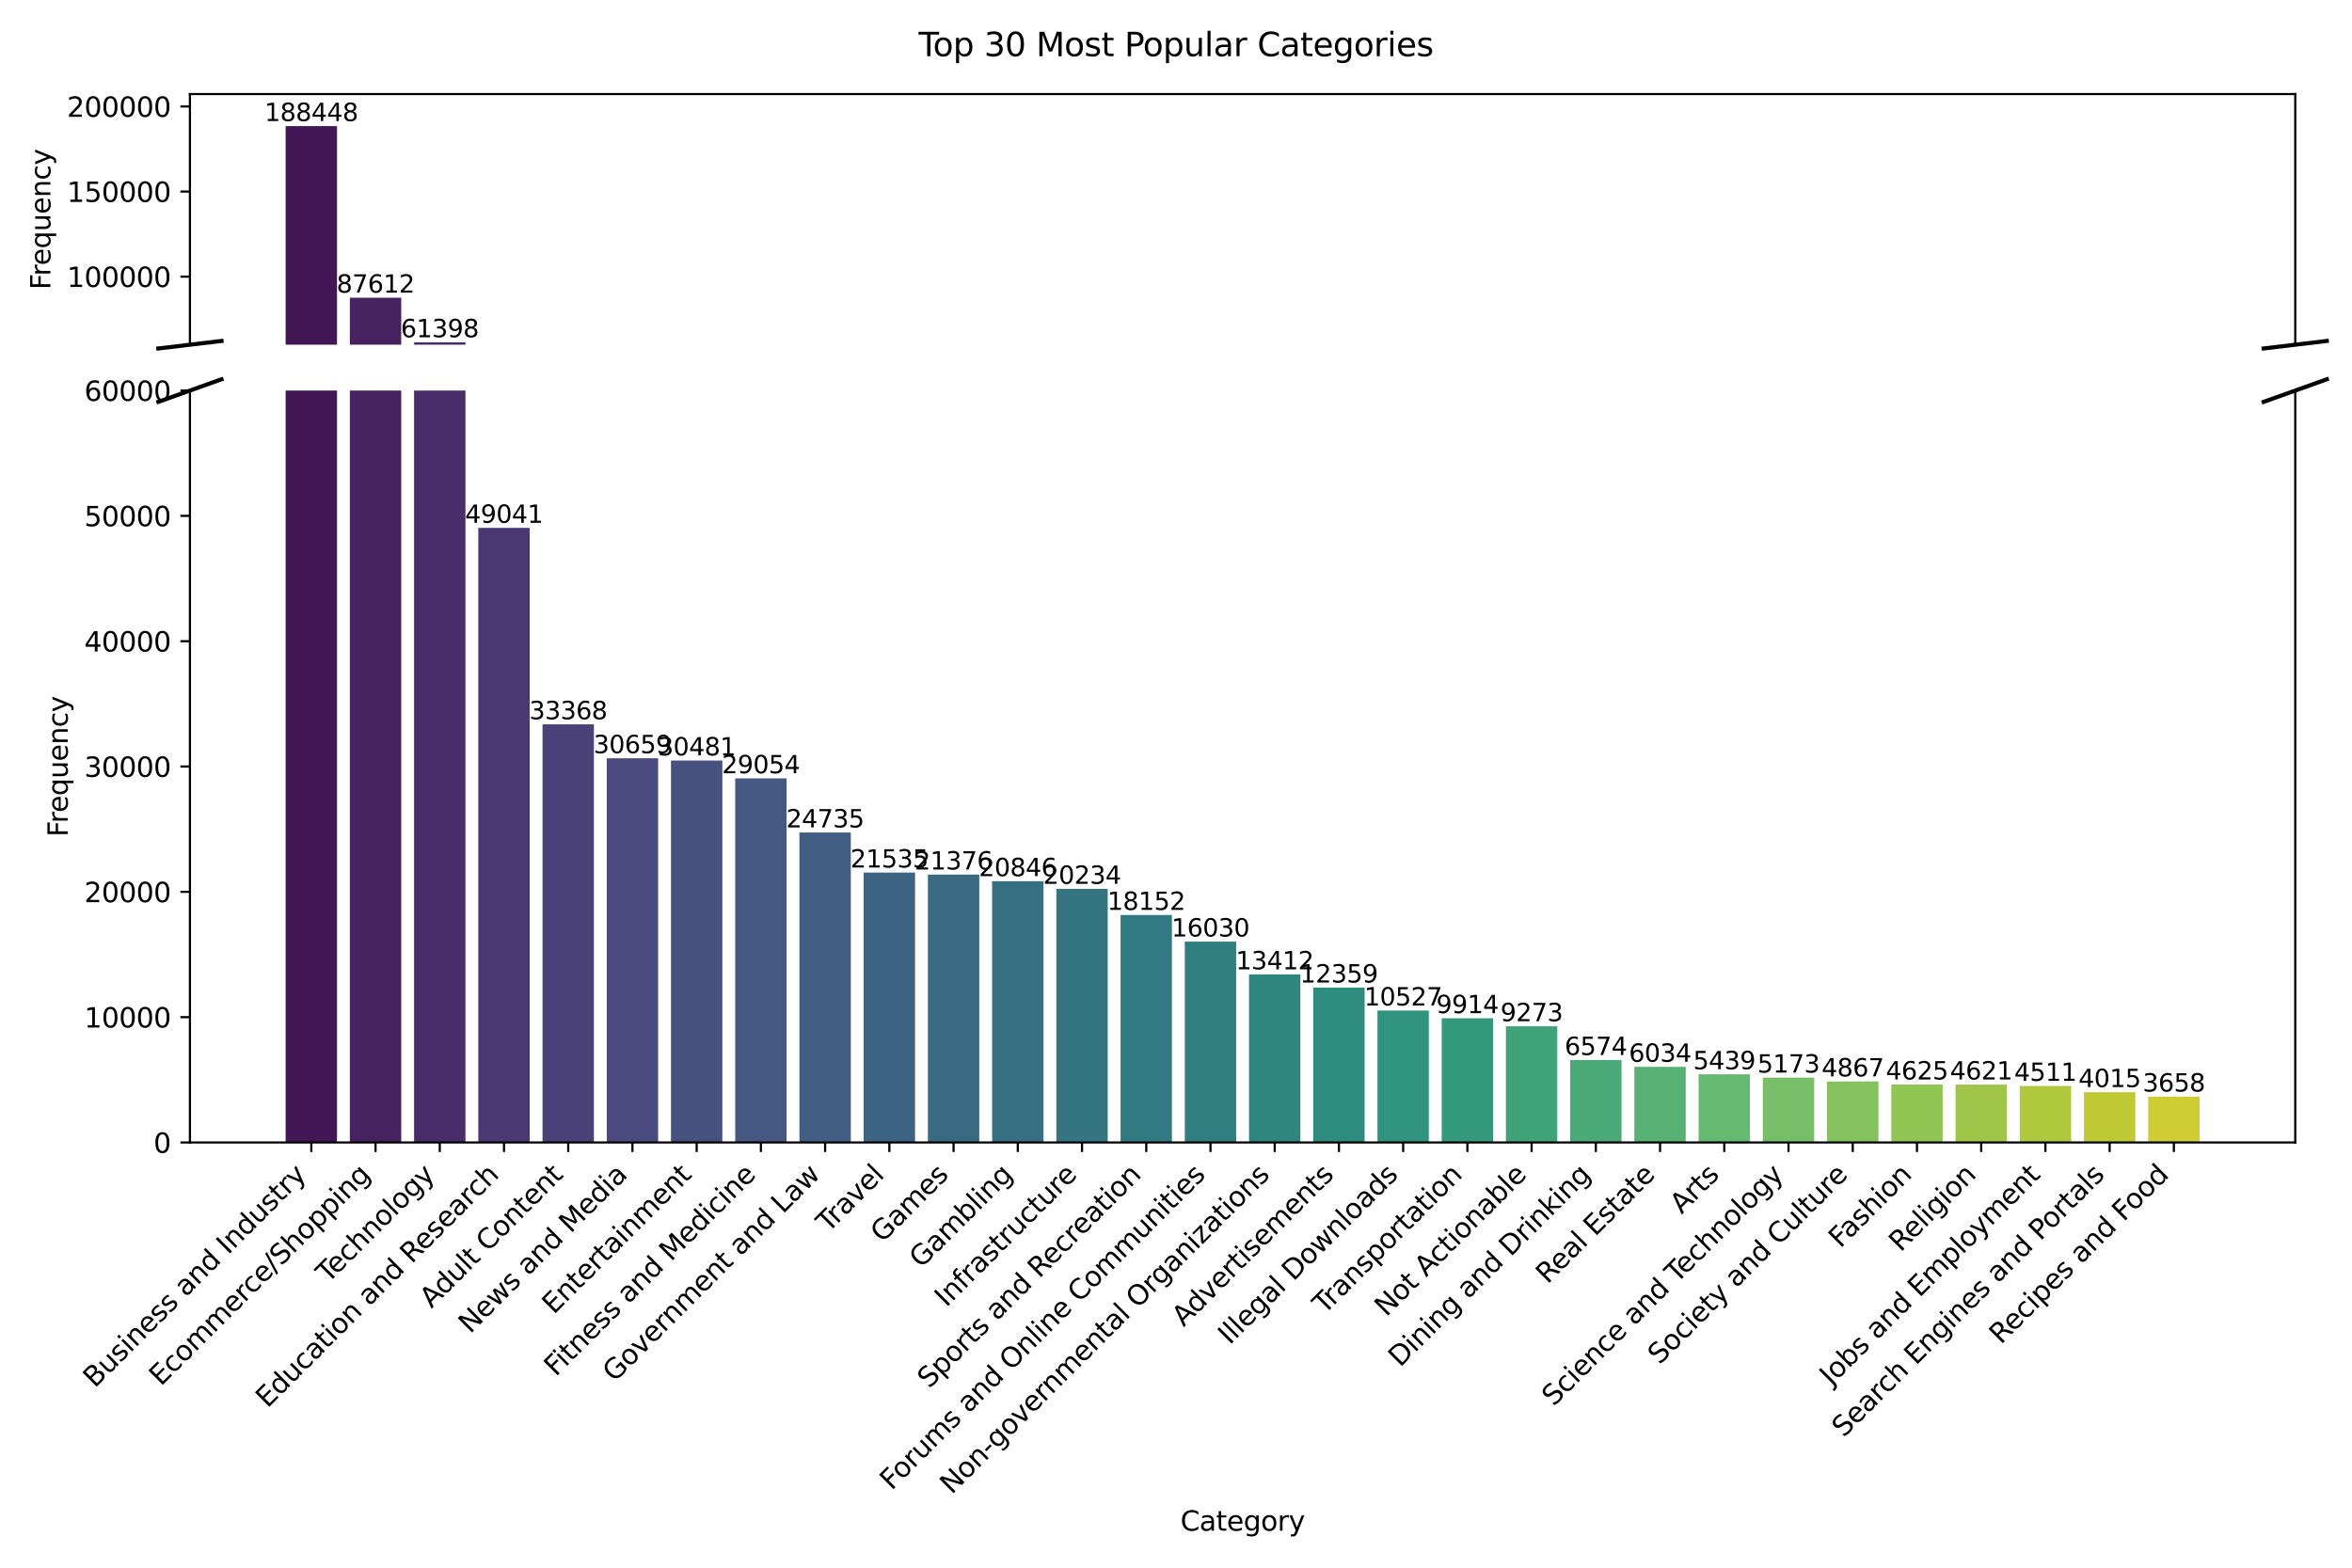 <?xml version="1.0" encoding="utf-8" standalone="no"?>
<!DOCTYPE svg PUBLIC "-//W3C//DTD SVG 1.1//EN"
  "http://www.w3.org/Graphics/SVG/1.1/DTD/svg11.dtd">
<svg xmlns:xlink="http://www.w3.org/1999/xlink" width="864pt" height="576pt" viewBox="0 0 864 576" xmlns="http://www.w3.org/2000/svg" version="1.1">
 <defs>
  <style type="text/css">*{stroke-linejoin: round; stroke-linecap: butt}</style>
 </defs>
 <g id="figure_1">
  <g id="patch_1">
   <path d="M 0 576 
L 864 576 
L 864 0 
L 0 0 
z
" style="fill: #ffffff"/>
  </g>
  <g id="axes_1">
   <g id="patch_2">
    <path d="M 69.77 126.65 
L 843.156 126.65 
L 843.156 34.56 
L 69.77 34.56 
z
" style="fill: #ffffff"/>
   </g>
   <g id="patch_3">
    <path d="M 104.924 164.163 
L 123.798 164.163 
L 123.798 46.342 
L 104.924 46.342 
z
" clip-path="url(#p42d5e066e3)" style="fill: #431755"/>
   </g>
   <g id="patch_4">
    <path d="M 128.517 164.163 
L 147.392 164.163 
L 147.392 109.387 
L 128.517 109.387 
z
" clip-path="url(#p42d5e066e3)" style="fill: #462260"/>
   </g>
   <g id="patch_5">
    <path d="M 152.11 164.163 
L 170.985 164.163 
L 170.985 125.776 
L 152.11 125.776 
z
" clip-path="url(#p42d5e066e3)" style="fill: #492d6a"/>
   </g>
   <g id="patch_6">
    <path d="M 175.704 164.163 
L 194.578 164.163 
L 194.578 133.502 
L 175.704 133.502 
z
" clip-path="url(#p42d5e066e3)" style="fill: #4a3872"/>
   </g>
   <g id="patch_7">
    <path d="M 199.297 164.163 
L 218.171 164.163 
L 218.171 143.301 
L 199.297 143.301 
z
" clip-path="url(#p42d5e066e3)" style="fill: #4b4179"/>
   </g>
   <g id="patch_8">
    <path d="M 222.89 164.163 
L 241.765 164.163 
L 241.765 144.995 
L 222.89 144.995 
z
" clip-path="url(#p42d5e066e3)" style="fill: #4a4a7e"/>
   </g>
   <g id="patch_9">
    <path d="M 246.483 164.163 
L 265.358 164.163 
L 265.358 145.106 
L 246.483 145.106 
z
" clip-path="url(#p42d5e066e3)" style="fill: #475180"/>
   </g>
   <g id="patch_10">
    <path d="M 270.077 164.163 
L 288.951 164.163 
L 288.951 145.998 
L 270.077 145.998 
z
" clip-path="url(#p42d5e066e3)" style="fill: #445881"/>
   </g>
   <g id="patch_11">
    <path d="M 293.67 164.163 
L 312.544 164.163 
L 312.544 148.698 
L 293.67 148.698 
z
" clip-path="url(#p42d5e066e3)" style="fill: #415e82"/>
   </g>
   <g id="patch_12">
    <path d="M 317.263 164.163 
L 336.138 164.163 
L 336.138 150.699 
L 317.263 150.699 
z
" clip-path="url(#p42d5e066e3)" style="fill: #3d6482"/>
   </g>
   <g id="patch_13">
    <path d="M 340.856 164.163 
L 359.731 164.163 
L 359.731 150.798 
L 340.856 150.798 
z
" clip-path="url(#p42d5e066e3)" style="fill: #3a6982"/>
   </g>
   <g id="patch_14">
    <path d="M 364.449 164.163 
L 383.324 164.163 
L 383.324 151.13 
L 364.449 151.13 
z
" clip-path="url(#p42d5e066e3)" style="fill: #376f82"/>
   </g>
   <g id="patch_15">
    <path d="M 388.043 164.163 
L 406.917 164.163 
L 406.917 151.512 
L 388.043 151.512 
z
" clip-path="url(#p42d5e066e3)" style="fill: #357481"/>
   </g>
   <g id="patch_16">
    <path d="M 411.636 164.163 
L 430.51 164.163 
L 430.51 152.814 
L 411.636 152.814 
z
" clip-path="url(#p42d5e066e3)" style="fill: #327a81"/>
   </g>
   <g id="patch_17">
    <path d="M 435.229 164.163 
L 454.104 164.163 
L 454.104 154.141 
L 435.229 154.141 
z
" clip-path="url(#p42d5e066e3)" style="fill: #2f7f80"/>
   </g>
   <g id="patch_18">
    <path d="M 458.822 164.163 
L 477.697 164.163 
L 477.697 155.778 
L 458.822 155.778 
z
" clip-path="url(#p42d5e066e3)" style="fill: #2e867f"/>
   </g>
   <g id="patch_19">
    <path d="M 482.416 164.163 
L 501.29 164.163 
L 501.29 156.436 
L 482.416 156.436 
z
" clip-path="url(#p42d5e066e3)" style="fill: #2e8c7e"/>
   </g>
   <g id="patch_20">
    <path d="M 506.009 164.163 
L 524.883 164.163 
L 524.883 157.581 
L 506.009 157.581 
z
" clip-path="url(#p42d5e066e3)" style="fill: #30937d"/>
   </g>
   <g id="patch_21">
    <path d="M 529.602 164.163 
L 548.477 164.163 
L 548.477 157.965 
L 529.602 157.965 
z
" clip-path="url(#p42d5e066e3)" style="fill: #359a7c"/>
   </g>
   <g id="patch_22">
    <path d="M 553.195 164.163 
L 572.07 164.163 
L 572.07 158.365 
L 553.195 158.365 
z
" clip-path="url(#p42d5e066e3)" style="fill: #3fa279"/>
   </g>
   <g id="patch_23">
    <path d="M 576.788 164.163 
L 595.663 164.163 
L 595.663 160.053 
L 576.788 160.053 
z
" clip-path="url(#p42d5e066e3)" style="fill: #4aaa77"/>
   </g>
   <g id="patch_24">
    <path d="M 600.382 164.163 
L 619.256 164.163 
L 619.256 160.391 
L 600.382 160.391 
z
" clip-path="url(#p42d5e066e3)" style="fill: #57b174"/>
   </g>
   <g id="patch_25">
    <path d="M 623.975 164.163 
L 642.849 164.163 
L 642.849 160.763 
L 623.975 160.763 
z
" clip-path="url(#p42d5e066e3)" style="fill: #66b970"/>
   </g>
   <g id="patch_26">
    <path d="M 647.568 164.163 
L 666.443 164.163 
L 666.443 160.929 
L 647.568 160.929 
z
" clip-path="url(#p42d5e066e3)" style="fill: #76bf68"/>
   </g>
   <g id="patch_27">
    <path d="M 671.161 164.163 
L 690.036 164.163 
L 690.036 161.12 
L 671.161 161.12 
z
" clip-path="url(#p42d5e066e3)" style="fill: #83c25f"/>
   </g>
   <g id="patch_28">
    <path d="M 694.755 164.163 
L 713.629 164.163 
L 713.629 161.271 
L 694.755 161.271 
z
" clip-path="url(#p42d5e066e3)" style="fill: #91c554"/>
   </g>
   <g id="patch_29">
    <path d="M 718.348 164.163 
L 737.222 164.163 
L 737.222 161.274 
L 718.348 161.274 
z
" clip-path="url(#p42d5e066e3)" style="fill: #a0c649"/>
   </g>
   <g id="patch_30">
    <path d="M 741.941 164.163 
L 760.816 164.163 
L 760.816 161.343 
L 741.941 161.343 
z
" clip-path="url(#p42d5e066e3)" style="fill: #b0c83c"/>
   </g>
   <g id="patch_31">
    <path d="M 765.534 164.163 
L 784.409 164.163 
L 784.409 161.653 
L 765.534 161.653 
z
" clip-path="url(#p42d5e066e3)" style="fill: #bfc933"/>
   </g>
   <g id="patch_32">
    <path d="M 789.128 164.163 
L 808.002 164.163 
L 808.002 161.876 
L 789.128 161.876 
z
" clip-path="url(#p42d5e066e3)" style="fill: #d0cc34"/>
   </g>
   <g id="matplotlib.axis_1">
    <g id="ytick_1">
     <g id="line2d_1">
      <defs>
       <path id="mcc2b76cd91" d="M 0 0 
L -3.5 0 
" style="stroke: #000000; stroke-width: 0.8"/>
      </defs>
      <g>
       <use xlink:href="#mcc2b76cd91" x="69.77" y="101.641" style="stroke: #000000; stroke-width: 0.8"/>
      </g>
     </g>
     <g id="text_1">
      <!-- 100000 -->
      <g transform="translate(24.595 105.441) scale(0.1 -0.1)">
       <defs>
        <path id="DejaVuSans-31" d="M 794 531 
L 1825 531 
L 1825 4091 
L 703 3866 
L 703 4441 
L 1819 4666 
L 2450 4666 
L 2450 531 
L 3481 531 
L 3481 0 
L 794 0 
L 794 531 
z
" transform="scale(0.016)"/>
        <path id="DejaVuSans-30" d="M 2034 4250 
Q 1547 4250 1301 3770 
Q 1056 3291 1056 2328 
Q 1056 1369 1301 889 
Q 1547 409 2034 409 
Q 2525 409 2770 889 
Q 3016 1369 3016 2328 
Q 3016 3291 2770 3770 
Q 2525 4250 2034 4250 
z
M 2034 4750 
Q 2819 4750 3233 4129 
Q 3647 3509 3647 2328 
Q 3647 1150 3233 529 
Q 2819 -91 2034 -91 
Q 1250 -91 836 529 
Q 422 1150 422 2328 
Q 422 3509 836 4129 
Q 1250 4750 2034 4750 
z
" transform="scale(0.016)"/>
       </defs>
       <use xlink:href="#DejaVuSans-31"/>
       <use xlink:href="#DejaVuSans-30" x="63.623"/>
       <use xlink:href="#DejaVuSans-30" x="127.246"/>
       <use xlink:href="#DejaVuSans-30" x="190.869"/>
       <use xlink:href="#DejaVuSans-30" x="254.492"/>
       <use xlink:href="#DejaVuSans-30" x="318.115"/>
      </g>
     </g>
    </g>
    <g id="ytick_2">
     <g id="line2d_2">
      <g>
       <use xlink:href="#mcc2b76cd91" x="69.77" y="70.38" style="stroke: #000000; stroke-width: 0.8"/>
      </g>
     </g>
     <g id="text_2">
      <!-- 150000 -->
      <g transform="translate(24.595 74.18) scale(0.1 -0.1)">
       <defs>
        <path id="DejaVuSans-35" d="M 691 4666 
L 3169 4666 
L 3169 4134 
L 1269 4134 
L 1269 2991 
Q 1406 3038 1543 3061 
Q 1681 3084 1819 3084 
Q 2600 3084 3056 2656 
Q 3513 2228 3513 1497 
Q 3513 744 3044 326 
Q 2575 -91 1722 -91 
Q 1428 -91 1123 -41 
Q 819 9 494 109 
L 494 744 
Q 775 591 1075 516 
Q 1375 441 1709 441 
Q 2250 441 2565 725 
Q 2881 1009 2881 1497 
Q 2881 1984 2565 2268 
Q 2250 2553 1709 2553 
Q 1456 2553 1204 2497 
Q 953 2441 691 2322 
L 691 4666 
z
" transform="scale(0.016)"/>
       </defs>
       <use xlink:href="#DejaVuSans-31"/>
       <use xlink:href="#DejaVuSans-35" x="63.623"/>
       <use xlink:href="#DejaVuSans-30" x="127.246"/>
       <use xlink:href="#DejaVuSans-30" x="190.869"/>
       <use xlink:href="#DejaVuSans-30" x="254.492"/>
       <use xlink:href="#DejaVuSans-30" x="318.115"/>
      </g>
     </g>
    </g>
    <g id="ytick_3">
     <g id="line2d_3">
      <g>
       <use xlink:href="#mcc2b76cd91" x="69.77" y="39.12" style="stroke: #000000; stroke-width: 0.8"/>
      </g>
     </g>
     <g id="text_3">
      <!-- 200000 -->
      <g transform="translate(24.595 42.919) scale(0.1 -0.1)">
       <defs>
        <path id="DejaVuSans-32" d="M 1228 531 
L 3431 531 
L 3431 0 
L 469 0 
L 469 531 
Q 828 903 1448 1529 
Q 2069 2156 2228 2338 
Q 2531 2678 2651 2914 
Q 2772 3150 2772 3378 
Q 2772 3750 2511 3984 
Q 2250 4219 1831 4219 
Q 1534 4219 1204 4116 
Q 875 4013 500 3803 
L 500 4441 
Q 881 4594 1212 4672 
Q 1544 4750 1819 4750 
Q 2544 4750 2975 4387 
Q 3406 4025 3406 3419 
Q 3406 3131 3298 2873 
Q 3191 2616 2906 2266 
Q 2828 2175 2409 1742 
Q 1991 1309 1228 531 
z
" transform="scale(0.016)"/>
       </defs>
       <use xlink:href="#DejaVuSans-32"/>
       <use xlink:href="#DejaVuSans-30" x="63.623"/>
       <use xlink:href="#DejaVuSans-30" x="127.246"/>
       <use xlink:href="#DejaVuSans-30" x="190.869"/>
       <use xlink:href="#DejaVuSans-30" x="254.492"/>
       <use xlink:href="#DejaVuSans-30" x="318.115"/>
      </g>
     </g>
    </g>
    <g id="text_4">
     <!-- Frequency -->
     <g transform="translate(18.515 106.435) rotate(-90) scale(0.1 -0.1)">
      <defs>
       <path id="DejaVuSans-46" d="M 628 4666 
L 3309 4666 
L 3309 4134 
L 1259 4134 
L 1259 2759 
L 3109 2759 
L 3109 2228 
L 1259 2228 
L 1259 0 
L 628 0 
L 628 4666 
z
" transform="scale(0.016)"/>
       <path id="DejaVuSans-72" d="M 2631 2963 
Q 2534 3019 2420 3045 
Q 2306 3072 2169 3072 
Q 1681 3072 1420 2755 
Q 1159 2438 1159 1844 
L 1159 0 
L 581 0 
L 581 3500 
L 1159 3500 
L 1159 2956 
Q 1341 3275 1631 3429 
Q 1922 3584 2338 3584 
Q 2397 3584 2469 3576 
Q 2541 3569 2628 3553 
L 2631 2963 
z
" transform="scale(0.016)"/>
       <path id="DejaVuSans-65" d="M 3597 1894 
L 3597 1613 
L 953 1613 
Q 991 1019 1311 708 
Q 1631 397 2203 397 
Q 2534 397 2845 478 
Q 3156 559 3463 722 
L 3463 178 
Q 3153 47 2828 -22 
Q 2503 -91 2169 -91 
Q 1331 -91 842 396 
Q 353 884 353 1716 
Q 353 2575 817 3079 
Q 1281 3584 2069 3584 
Q 2775 3584 3186 3129 
Q 3597 2675 3597 1894 
z
M 3022 2063 
Q 3016 2534 2758 2815 
Q 2500 3097 2075 3097 
Q 1594 3097 1305 2825 
Q 1016 2553 972 2059 
L 3022 2063 
z
" transform="scale(0.016)"/>
       <path id="DejaVuSans-71" d="M 947 1747 
Q 947 1113 1208 752 
Q 1469 391 1925 391 
Q 2381 391 2643 752 
Q 2906 1113 2906 1747 
Q 2906 2381 2643 2742 
Q 2381 3103 1925 3103 
Q 1469 3103 1208 2742 
Q 947 2381 947 1747 
z
M 2906 525 
Q 2725 213 2448 61 
Q 2172 -91 1784 -91 
Q 1150 -91 751 415 
Q 353 922 353 1747 
Q 353 2572 751 3078 
Q 1150 3584 1784 3584 
Q 2172 3584 2448 3432 
Q 2725 3281 2906 2969 
L 2906 3500 
L 3481 3500 
L 3481 -1331 
L 2906 -1331 
L 2906 525 
z
" transform="scale(0.016)"/>
       <path id="DejaVuSans-75" d="M 544 1381 
L 544 3500 
L 1119 3500 
L 1119 1403 
Q 1119 906 1312 657 
Q 1506 409 1894 409 
Q 2359 409 2629 706 
Q 2900 1003 2900 1516 
L 2900 3500 
L 3475 3500 
L 3475 0 
L 2900 0 
L 2900 538 
Q 2691 219 2414 64 
Q 2138 -91 1772 -91 
Q 1169 -91 856 284 
Q 544 659 544 1381 
z
M 1991 3584 
L 1991 3584 
z
" transform="scale(0.016)"/>
       <path id="DejaVuSans-6e" d="M 3513 2113 
L 3513 0 
L 2938 0 
L 2938 2094 
Q 2938 2591 2744 2837 
Q 2550 3084 2163 3084 
Q 1697 3084 1428 2787 
Q 1159 2491 1159 1978 
L 1159 0 
L 581 0 
L 581 3500 
L 1159 3500 
L 1159 2956 
Q 1366 3272 1645 3428 
Q 1925 3584 2291 3584 
Q 2894 3584 3203 3211 
Q 3513 2838 3513 2113 
z
" transform="scale(0.016)"/>
       <path id="DejaVuSans-63" d="M 3122 3366 
L 3122 2828 
Q 2878 2963 2633 3030 
Q 2388 3097 2138 3097 
Q 1578 3097 1268 2742 
Q 959 2388 959 1747 
Q 959 1106 1268 751 
Q 1578 397 2138 397 
Q 2388 397 2633 464 
Q 2878 531 3122 666 
L 3122 134 
Q 2881 22 2623 -34 
Q 2366 -91 2075 -91 
Q 1284 -91 818 406 
Q 353 903 353 1747 
Q 353 2603 823 3093 
Q 1294 3584 2113 3584 
Q 2378 3584 2631 3529 
Q 2884 3475 3122 3366 
z
" transform="scale(0.016)"/>
       <path id="DejaVuSans-79" d="M 2059 -325 
Q 1816 -950 1584 -1140 
Q 1353 -1331 966 -1331 
L 506 -1331 
L 506 -850 
L 844 -850 
Q 1081 -850 1212 -737 
Q 1344 -625 1503 -206 
L 1606 56 
L 191 3500 
L 800 3500 
L 1894 763 
L 2988 3500 
L 3597 3500 
L 2059 -325 
z
" transform="scale(0.016)"/>
      </defs>
      <use xlink:href="#DejaVuSans-46"/>
      <use xlink:href="#DejaVuSans-72" x="50.27"/>
      <use xlink:href="#DejaVuSans-65" x="89.133"/>
      <use xlink:href="#DejaVuSans-71" x="150.656"/>
      <use xlink:href="#DejaVuSans-75" x="214.133"/>
      <use xlink:href="#DejaVuSans-65" x="277.512"/>
      <use xlink:href="#DejaVuSans-6e" x="339.035"/>
      <use xlink:href="#DejaVuSans-63" x="402.414"/>
      <use xlink:href="#DejaVuSans-79" x="457.395"/>
     </g>
    </g>
   </g>
   <g id="line2d_4">
    <path clip-path="url(#p42d5e066e3)" style="fill: none; stroke: #424242; stroke-width: 2.25; stroke-linecap: square"/>
   </g>
   <g id="line2d_5">
    <path clip-path="url(#p42d5e066e3)" style="fill: none; stroke: #424242; stroke-width: 2.25; stroke-linecap: square"/>
   </g>
   <g id="line2d_6">
    <path clip-path="url(#p42d5e066e3)" style="fill: none; stroke: #424242; stroke-width: 2.25; stroke-linecap: square"/>
   </g>
   <g id="line2d_7">
    <path clip-path="url(#p42d5e066e3)" style="fill: none; stroke: #424242; stroke-width: 2.25; stroke-linecap: square"/>
   </g>
   <g id="line2d_8">
    <path clip-path="url(#p42d5e066e3)" style="fill: none; stroke: #424242; stroke-width: 2.25; stroke-linecap: square"/>
   </g>
   <g id="line2d_9">
    <path clip-path="url(#p42d5e066e3)" style="fill: none; stroke: #424242; stroke-width: 2.25; stroke-linecap: square"/>
   </g>
   <g id="line2d_10">
    <path clip-path="url(#p42d5e066e3)" style="fill: none; stroke: #424242; stroke-width: 2.25; stroke-linecap: square"/>
   </g>
   <g id="line2d_11">
    <path clip-path="url(#p42d5e066e3)" style="fill: none; stroke: #424242; stroke-width: 2.25; stroke-linecap: square"/>
   </g>
   <g id="line2d_12">
    <path clip-path="url(#p42d5e066e3)" style="fill: none; stroke: #424242; stroke-width: 2.25; stroke-linecap: square"/>
   </g>
   <g id="line2d_13">
    <path clip-path="url(#p42d5e066e3)" style="fill: none; stroke: #424242; stroke-width: 2.25; stroke-linecap: square"/>
   </g>
   <g id="line2d_14">
    <path clip-path="url(#p42d5e066e3)" style="fill: none; stroke: #424242; stroke-width: 2.25; stroke-linecap: square"/>
   </g>
   <g id="line2d_15">
    <path clip-path="url(#p42d5e066e3)" style="fill: none; stroke: #424242; stroke-width: 2.25; stroke-linecap: square"/>
   </g>
   <g id="line2d_16">
    <path clip-path="url(#p42d5e066e3)" style="fill: none; stroke: #424242; stroke-width: 2.25; stroke-linecap: square"/>
   </g>
   <g id="line2d_17">
    <path clip-path="url(#p42d5e066e3)" style="fill: none; stroke: #424242; stroke-width: 2.25; stroke-linecap: square"/>
   </g>
   <g id="line2d_18">
    <path clip-path="url(#p42d5e066e3)" style="fill: none; stroke: #424242; stroke-width: 2.25; stroke-linecap: square"/>
   </g>
   <g id="line2d_19">
    <path clip-path="url(#p42d5e066e3)" style="fill: none; stroke: #424242; stroke-width: 2.25; stroke-linecap: square"/>
   </g>
   <g id="line2d_20">
    <path clip-path="url(#p42d5e066e3)" style="fill: none; stroke: #424242; stroke-width: 2.25; stroke-linecap: square"/>
   </g>
   <g id="line2d_21">
    <path clip-path="url(#p42d5e066e3)" style="fill: none; stroke: #424242; stroke-width: 2.25; stroke-linecap: square"/>
   </g>
   <g id="line2d_22">
    <path clip-path="url(#p42d5e066e3)" style="fill: none; stroke: #424242; stroke-width: 2.25; stroke-linecap: square"/>
   </g>
   <g id="line2d_23">
    <path clip-path="url(#p42d5e066e3)" style="fill: none; stroke: #424242; stroke-width: 2.25; stroke-linecap: square"/>
   </g>
   <g id="line2d_24">
    <path clip-path="url(#p42d5e066e3)" style="fill: none; stroke: #424242; stroke-width: 2.25; stroke-linecap: square"/>
   </g>
   <g id="line2d_25">
    <path clip-path="url(#p42d5e066e3)" style="fill: none; stroke: #424242; stroke-width: 2.25; stroke-linecap: square"/>
   </g>
   <g id="line2d_26">
    <path clip-path="url(#p42d5e066e3)" style="fill: none; stroke: #424242; stroke-width: 2.25; stroke-linecap: square"/>
   </g>
   <g id="line2d_27">
    <path clip-path="url(#p42d5e066e3)" style="fill: none; stroke: #424242; stroke-width: 2.25; stroke-linecap: square"/>
   </g>
   <g id="line2d_28">
    <path clip-path="url(#p42d5e066e3)" style="fill: none; stroke: #424242; stroke-width: 2.25; stroke-linecap: square"/>
   </g>
   <g id="line2d_29">
    <path clip-path="url(#p42d5e066e3)" style="fill: none; stroke: #424242; stroke-width: 2.25; stroke-linecap: square"/>
   </g>
   <g id="line2d_30">
    <path clip-path="url(#p42d5e066e3)" style="fill: none; stroke: #424242; stroke-width: 2.25; stroke-linecap: square"/>
   </g>
   <g id="line2d_31">
    <path clip-path="url(#p42d5e066e3)" style="fill: none; stroke: #424242; stroke-width: 2.25; stroke-linecap: square"/>
   </g>
   <g id="line2d_32">
    <path clip-path="url(#p42d5e066e3)" style="fill: none; stroke: #424242; stroke-width: 2.25; stroke-linecap: square"/>
   </g>
   <g id="line2d_33">
    <path clip-path="url(#p42d5e066e3)" style="fill: none; stroke: #424242; stroke-width: 2.25; stroke-linecap: square"/>
   </g>
   <g id="line2d_34">
    <path d="M 58.169 128.031 
L 81.371 125.269 
" style="fill: none; stroke: #000000; stroke-width: 1.5; stroke-linecap: square"/>
   </g>
   <g id="line2d_35">
    <path d="M 831.555 128.031 
L 854.757 125.269 
" style="fill: none; stroke: #000000; stroke-width: 1.5; stroke-linecap: square"/>
   </g>
   <g id="patch_33">
    <path d="M 69.77 126.65 
L 69.77 34.56 
" style="fill: none; stroke: #000000; stroke-width: 0.8; stroke-linejoin: miter; stroke-linecap: square"/>
   </g>
   <g id="patch_34">
    <path d="M 843.156 126.65 
L 843.156 34.56 
" style="fill: none; stroke: #000000; stroke-width: 0.8; stroke-linejoin: miter; stroke-linecap: square"/>
   </g>
   <g id="patch_35">
    <path d="M 69.77 34.56 
L 843.156 34.56 
" style="fill: none; stroke: #000000; stroke-width: 0.8; stroke-linejoin: miter; stroke-linecap: square"/>
   </g>
   <g id="text_5">
    <!-- 188448 -->
    <g transform="translate(97.182 44.47) scale(0.09 -0.09)">
     <defs>
      <path id="DejaVuSans-38" d="M 2034 2216 
Q 1584 2216 1326 1975 
Q 1069 1734 1069 1313 
Q 1069 891 1326 650 
Q 1584 409 2034 409 
Q 2484 409 2743 651 
Q 3003 894 3003 1313 
Q 3003 1734 2745 1975 
Q 2488 2216 2034 2216 
z
M 1403 2484 
Q 997 2584 770 2862 
Q 544 3141 544 3541 
Q 544 4100 942 4425 
Q 1341 4750 2034 4750 
Q 2731 4750 3128 4425 
Q 3525 4100 3525 3541 
Q 3525 3141 3298 2862 
Q 3072 2584 2669 2484 
Q 3125 2378 3379 2068 
Q 3634 1759 3634 1313 
Q 3634 634 3220 271 
Q 2806 -91 2034 -91 
Q 1263 -91 848 271 
Q 434 634 434 1313 
Q 434 1759 690 2068 
Q 947 2378 1403 2484 
z
M 1172 3481 
Q 1172 3119 1398 2916 
Q 1625 2713 2034 2713 
Q 2441 2713 2670 2916 
Q 2900 3119 2900 3481 
Q 2900 3844 2670 4047 
Q 2441 4250 2034 4250 
Q 1625 4250 1398 4047 
Q 1172 3844 1172 3481 
z
" transform="scale(0.016)"/>
      <path id="DejaVuSans-34" d="M 2419 4116 
L 825 1625 
L 2419 1625 
L 2419 4116 
z
M 2253 4666 
L 3047 4666 
L 3047 1625 
L 3713 1625 
L 3713 1100 
L 3047 1100 
L 3047 0 
L 2419 0 
L 2419 1100 
L 313 1100 
L 313 1709 
L 2253 4666 
z
" transform="scale(0.016)"/>
     </defs>
     <use xlink:href="#DejaVuSans-31"/>
     <use xlink:href="#DejaVuSans-38" x="63.623"/>
     <use xlink:href="#DejaVuSans-38" x="127.246"/>
     <use xlink:href="#DejaVuSans-34" x="190.869"/>
     <use xlink:href="#DejaVuSans-34" x="254.492"/>
     <use xlink:href="#DejaVuSans-38" x="318.115"/>
    </g>
   </g>
   <g id="text_6">
    <!-- 87612 -->
    <g transform="translate(123.639 107.515) scale(0.09 -0.09)">
     <defs>
      <path id="DejaVuSans-37" d="M 525 4666 
L 3525 4666 
L 3525 4397 
L 1831 0 
L 1172 0 
L 2766 4134 
L 525 4134 
L 525 4666 
z
" transform="scale(0.016)"/>
      <path id="DejaVuSans-36" d="M 2113 2584 
Q 1688 2584 1439 2293 
Q 1191 2003 1191 1497 
Q 1191 994 1439 701 
Q 1688 409 2113 409 
Q 2538 409 2786 701 
Q 3034 994 3034 1497 
Q 3034 2003 2786 2293 
Q 2538 2584 2113 2584 
z
M 3366 4563 
L 3366 3988 
Q 3128 4100 2886 4159 
Q 2644 4219 2406 4219 
Q 1781 4219 1451 3797 
Q 1122 3375 1075 2522 
Q 1259 2794 1537 2939 
Q 1816 3084 2150 3084 
Q 2853 3084 3261 2657 
Q 3669 2231 3669 1497 
Q 3669 778 3244 343 
Q 2819 -91 2113 -91 
Q 1303 -91 875 529 
Q 447 1150 447 2328 
Q 447 3434 972 4092 
Q 1497 4750 2381 4750 
Q 2619 4750 2861 4703 
Q 3103 4656 3366 4563 
z
" transform="scale(0.016)"/>
     </defs>
     <use xlink:href="#DejaVuSans-38"/>
     <use xlink:href="#DejaVuSans-37" x="63.623"/>
     <use xlink:href="#DejaVuSans-36" x="127.246"/>
     <use xlink:href="#DejaVuSans-31" x="190.869"/>
     <use xlink:href="#DejaVuSans-32" x="254.492"/>
    </g>
   </g>
   <g id="text_7">
    <!-- 61398 -->
    <g transform="translate(147.232 123.904) scale(0.09 -0.09)">
     <defs>
      <path id="DejaVuSans-33" d="M 2597 2516 
Q 3050 2419 3304 2112 
Q 3559 1806 3559 1356 
Q 3559 666 3084 287 
Q 2609 -91 1734 -91 
Q 1441 -91 1130 -33 
Q 819 25 488 141 
L 488 750 
Q 750 597 1062 519 
Q 1375 441 1716 441 
Q 2309 441 2620 675 
Q 2931 909 2931 1356 
Q 2931 1769 2642 2001 
Q 2353 2234 1838 2234 
L 1294 2234 
L 1294 2753 
L 1863 2753 
Q 2328 2753 2575 2939 
Q 2822 3125 2822 3475 
Q 2822 3834 2567 4026 
Q 2313 4219 1838 4219 
Q 1578 4219 1281 4162 
Q 984 4106 628 3988 
L 628 4550 
Q 988 4650 1302 4700 
Q 1616 4750 1894 4750 
Q 2613 4750 3031 4423 
Q 3450 4097 3450 3541 
Q 3450 3153 3228 2886 
Q 3006 2619 2597 2516 
z
" transform="scale(0.016)"/>
      <path id="DejaVuSans-39" d="M 703 97 
L 703 672 
Q 941 559 1184 500 
Q 1428 441 1663 441 
Q 2288 441 2617 861 
Q 2947 1281 2994 2138 
Q 2813 1869 2534 1725 
Q 2256 1581 1919 1581 
Q 1219 1581 811 2004 
Q 403 2428 403 3163 
Q 403 3881 828 4315 
Q 1253 4750 1959 4750 
Q 2769 4750 3195 4129 
Q 3622 3509 3622 2328 
Q 3622 1225 3098 567 
Q 2575 -91 1691 -91 
Q 1453 -91 1209 -44 
Q 966 3 703 97 
z
M 1959 2075 
Q 2384 2075 2632 2365 
Q 2881 2656 2881 3163 
Q 2881 3666 2632 3958 
Q 2384 4250 1959 4250 
Q 1534 4250 1286 3958 
Q 1038 3666 1038 3163 
Q 1038 2656 1286 2365 
Q 1534 2075 1959 2075 
z
" transform="scale(0.016)"/>
     </defs>
     <use xlink:href="#DejaVuSans-36"/>
     <use xlink:href="#DejaVuSans-31" x="63.623"/>
     <use xlink:href="#DejaVuSans-33" x="127.246"/>
     <use xlink:href="#DejaVuSans-39" x="190.869"/>
     <use xlink:href="#DejaVuSans-38" x="254.492"/>
    </g>
   </g>
  </g>
  <g id="axes_2">
   <g id="patch_36">
    <path d="M 69.77 419.768 
L 843.156 419.768 
L 843.156 143.498 
L 69.77 143.498 
z
" style="fill: #ffffff"/>
   </g>
   <g id="patch_37">
    <path d="M 104.924 419.768 
L 123.798 419.768 
L 123.798 -447.941 
L 104.924 -447.941 
z
" clip-path="url(#pcdad823056)" style="fill: #431755"/>
   </g>
   <g id="patch_38">
    <path d="M 128.517 419.768 
L 147.392 419.768 
L 147.392 16.359 
L 128.517 16.359 
z
" clip-path="url(#pcdad823056)" style="fill: #462260"/>
   </g>
   <g id="patch_39">
    <path d="M 152.11 419.768 
L 170.985 419.768 
L 170.985 137.061 
L 152.11 137.061 
z
" clip-path="url(#pcdad823056)" style="fill: #492d6a"/>
   </g>
   <g id="patch_40">
    <path d="M 175.704 419.768 
L 194.578 419.768 
L 194.578 193.959 
L 175.704 193.959 
z
" clip-path="url(#pcdad823056)" style="fill: #4a3872"/>
   </g>
   <g id="patch_41">
    <path d="M 199.297 419.768 
L 218.171 419.768 
L 218.171 266.125 
L 199.297 266.125 
z
" clip-path="url(#pcdad823056)" style="fill: #4b4179"/>
   </g>
   <g id="patch_42">
    <path d="M 222.89 419.768 
L 241.765 419.768 
L 241.765 278.599 
L 222.89 278.599 
z
" clip-path="url(#pcdad823056)" style="fill: #4a4a7e"/>
   </g>
   <g id="patch_43">
    <path d="M 246.483 419.768 
L 265.358 419.768 
L 265.358 279.418 
L 246.483 279.418 
z
" clip-path="url(#pcdad823056)" style="fill: #475180"/>
   </g>
   <g id="patch_44">
    <path d="M 270.077 419.768 
L 288.951 419.768 
L 288.951 285.989 
L 270.077 285.989 
z
" clip-path="url(#pcdad823056)" style="fill: #445881"/>
   </g>
   <g id="patch_45">
    <path d="M 293.67 419.768 
L 312.544 419.768 
L 312.544 305.876 
L 293.67 305.876 
z
" clip-path="url(#pcdad823056)" style="fill: #415e82"/>
   </g>
   <g id="patch_46">
    <path d="M 317.263 419.768 
L 336.138 419.768 
L 336.138 320.61 
L 317.263 320.61 
z
" clip-path="url(#pcdad823056)" style="fill: #3d6482"/>
   </g>
   <g id="patch_47">
    <path d="M 340.856 419.768 
L 359.731 419.768 
L 359.731 321.342 
L 340.856 321.342 
z
" clip-path="url(#pcdad823056)" style="fill: #3a6982"/>
   </g>
   <g id="patch_48">
    <path d="M 364.449 419.768 
L 383.324 419.768 
L 383.324 323.783 
L 364.449 323.783 
z
" clip-path="url(#pcdad823056)" style="fill: #376f82"/>
   </g>
   <g id="patch_49">
    <path d="M 388.043 419.768 
L 406.917 419.768 
L 406.917 326.601 
L 388.043 326.601 
z
" clip-path="url(#pcdad823056)" style="fill: #357481"/>
   </g>
   <g id="patch_50">
    <path d="M 411.636 419.768 
L 430.51 419.768 
L 430.51 336.187 
L 411.636 336.187 
z
" clip-path="url(#pcdad823056)" style="fill: #327a81"/>
   </g>
   <g id="patch_51">
    <path d="M 435.229 419.768 
L 454.104 419.768 
L 454.104 345.958 
L 435.229 345.958 
z
" clip-path="url(#pcdad823056)" style="fill: #2f7f80"/>
   </g>
   <g id="patch_52">
    <path d="M 458.822 419.768 
L 477.697 419.768 
L 477.697 358.013 
L 458.822 358.013 
z
" clip-path="url(#pcdad823056)" style="fill: #2e867f"/>
   </g>
   <g id="patch_53">
    <path d="M 482.416 419.768 
L 501.29 419.768 
L 501.29 362.861 
L 482.416 362.861 
z
" clip-path="url(#pcdad823056)" style="fill: #2e8c7e"/>
   </g>
   <g id="patch_54">
    <path d="M 506.009 419.768 
L 524.883 419.768 
L 524.883 371.297 
L 506.009 371.297 
z
" clip-path="url(#pcdad823056)" style="fill: #30937d"/>
   </g>
   <g id="patch_55">
    <path d="M 529.602 419.768 
L 548.477 419.768 
L 548.477 374.119 
L 529.602 374.119 
z
" clip-path="url(#pcdad823056)" style="fill: #359a7c"/>
   </g>
   <g id="patch_56">
    <path d="M 553.195 419.768 
L 572.07 419.768 
L 572.07 377.071 
L 553.195 377.071 
z
" clip-path="url(#pcdad823056)" style="fill: #3fa279"/>
   </g>
   <g id="patch_57">
    <path d="M 576.788 419.768 
L 595.663 419.768 
L 595.663 389.498 
L 576.788 389.498 
z
" clip-path="url(#pcdad823056)" style="fill: #4aaa77"/>
   </g>
   <g id="patch_58">
    <path d="M 600.382 419.768 
L 619.256 419.768 
L 619.256 391.985 
L 600.382 391.985 
z
" clip-path="url(#pcdad823056)" style="fill: #57b174"/>
   </g>
   <g id="patch_59">
    <path d="M 623.975 419.768 
L 642.849 419.768 
L 642.849 394.724 
L 623.975 394.724 
z
" clip-path="url(#pcdad823056)" style="fill: #66b970"/>
   </g>
   <g id="patch_60">
    <path d="M 647.568 419.768 
L 666.443 419.768 
L 666.443 395.949 
L 647.568 395.949 
z
" clip-path="url(#pcdad823056)" style="fill: #76bf68"/>
   </g>
   <g id="patch_61">
    <path d="M 671.161 419.768 
L 690.036 419.768 
L 690.036 397.358 
L 671.161 397.358 
z
" clip-path="url(#pcdad823056)" style="fill: #83c25f"/>
   </g>
   <g id="patch_62">
    <path d="M 694.755 419.768 
L 713.629 419.768 
L 713.629 398.472 
L 694.755 398.472 
z
" clip-path="url(#pcdad823056)" style="fill: #91c554"/>
   </g>
   <g id="patch_63">
    <path d="M 718.348 419.768 
L 737.222 419.768 
L 737.222 398.491 
L 718.348 398.491 
z
" clip-path="url(#pcdad823056)" style="fill: #a0c649"/>
   </g>
   <g id="patch_64">
    <path d="M 741.941 419.768 
L 760.816 419.768 
L 760.816 398.997 
L 741.941 398.997 
z
" clip-path="url(#pcdad823056)" style="fill: #b0c83c"/>
   </g>
   <g id="patch_65">
    <path d="M 765.534 419.768 
L 784.409 419.768 
L 784.409 401.281 
L 765.534 401.281 
z
" clip-path="url(#pcdad823056)" style="fill: #bfc933"/>
   </g>
   <g id="patch_66">
    <path d="M 789.128 419.768 
L 808.002 419.768 
L 808.002 402.925 
L 789.128 402.925 
z
" clip-path="url(#pcdad823056)" style="fill: #d0cc34"/>
   </g>
   <g id="matplotlib.axis_2">
    <g id="xtick_1">
     <g id="line2d_36">
      <defs>
       <path id="m1008c8bfd2" d="M 0 0 
L 0 3.5 
" style="stroke: #000000; stroke-width: 0.8"/>
      </defs>
      <g>
       <use xlink:href="#m1008c8bfd2" x="114.361" y="419.768" style="stroke: #000000; stroke-width: 0.8"/>
      </g>
     </g>
     <g id="text_8">
      <!-- Business and Industry -->
      <g transform="translate(34.827 510.205) rotate(-45) scale(0.1 -0.1)">
       <defs>
        <path id="DejaVuSans-42" d="M 1259 2228 
L 1259 519 
L 2272 519 
Q 2781 519 3026 730 
Q 3272 941 3272 1375 
Q 3272 1813 3026 2020 
Q 2781 2228 2272 2228 
L 1259 2228 
z
M 1259 4147 
L 1259 2741 
L 2194 2741 
Q 2656 2741 2882 2914 
Q 3109 3088 3109 3444 
Q 3109 3797 2882 3972 
Q 2656 4147 2194 4147 
L 1259 4147 
z
M 628 4666 
L 2241 4666 
Q 2963 4666 3353 4366 
Q 3744 4066 3744 3513 
Q 3744 3084 3544 2831 
Q 3344 2578 2956 2516 
Q 3422 2416 3680 2098 
Q 3938 1781 3938 1306 
Q 3938 681 3513 340 
Q 3088 0 2303 0 
L 628 0 
L 628 4666 
z
" transform="scale(0.016)"/>
        <path id="DejaVuSans-73" d="M 2834 3397 
L 2834 2853 
Q 2591 2978 2328 3040 
Q 2066 3103 1784 3103 
Q 1356 3103 1142 2972 
Q 928 2841 928 2578 
Q 928 2378 1081 2264 
Q 1234 2150 1697 2047 
L 1894 2003 
Q 2506 1872 2764 1633 
Q 3022 1394 3022 966 
Q 3022 478 2636 193 
Q 2250 -91 1575 -91 
Q 1294 -91 989 -36 
Q 684 19 347 128 
L 347 722 
Q 666 556 975 473 
Q 1284 391 1588 391 
Q 1994 391 2212 530 
Q 2431 669 2431 922 
Q 2431 1156 2273 1281 
Q 2116 1406 1581 1522 
L 1381 1569 
Q 847 1681 609 1914 
Q 372 2147 372 2553 
Q 372 3047 722 3315 
Q 1072 3584 1716 3584 
Q 2034 3584 2315 3537 
Q 2597 3491 2834 3397 
z
" transform="scale(0.016)"/>
        <path id="DejaVuSans-69" d="M 603 3500 
L 1178 3500 
L 1178 0 
L 603 0 
L 603 3500 
z
M 603 4863 
L 1178 4863 
L 1178 4134 
L 603 4134 
L 603 4863 
z
" transform="scale(0.016)"/>
        <path id="DejaVuSans-20" transform="scale(0.016)"/>
        <path id="DejaVuSans-61" d="M 2194 1759 
Q 1497 1759 1228 1600 
Q 959 1441 959 1056 
Q 959 750 1161 570 
Q 1363 391 1709 391 
Q 2188 391 2477 730 
Q 2766 1069 2766 1631 
L 2766 1759 
L 2194 1759 
z
M 3341 1997 
L 3341 0 
L 2766 0 
L 2766 531 
Q 2569 213 2275 61 
Q 1981 -91 1556 -91 
Q 1019 -91 701 211 
Q 384 513 384 1019 
Q 384 1609 779 1909 
Q 1175 2209 1959 2209 
L 2766 2209 
L 2766 2266 
Q 2766 2663 2505 2880 
Q 2244 3097 1772 3097 
Q 1472 3097 1187 3025 
Q 903 2953 641 2809 
L 641 3341 
Q 956 3463 1253 3523 
Q 1550 3584 1831 3584 
Q 2591 3584 2966 3190 
Q 3341 2797 3341 1997 
z
" transform="scale(0.016)"/>
        <path id="DejaVuSans-64" d="M 2906 2969 
L 2906 4863 
L 3481 4863 
L 3481 0 
L 2906 0 
L 2906 525 
Q 2725 213 2448 61 
Q 2172 -91 1784 -91 
Q 1150 -91 751 415 
Q 353 922 353 1747 
Q 353 2572 751 3078 
Q 1150 3584 1784 3584 
Q 2172 3584 2448 3432 
Q 2725 3281 2906 2969 
z
M 947 1747 
Q 947 1113 1208 752 
Q 1469 391 1925 391 
Q 2381 391 2643 752 
Q 2906 1113 2906 1747 
Q 2906 2381 2643 2742 
Q 2381 3103 1925 3103 
Q 1469 3103 1208 2742 
Q 947 2381 947 1747 
z
" transform="scale(0.016)"/>
        <path id="DejaVuSans-49" d="M 628 4666 
L 1259 4666 
L 1259 0 
L 628 0 
L 628 4666 
z
" transform="scale(0.016)"/>
        <path id="DejaVuSans-74" d="M 1172 4494 
L 1172 3500 
L 2356 3500 
L 2356 3053 
L 1172 3053 
L 1172 1153 
Q 1172 725 1289 603 
Q 1406 481 1766 481 
L 2356 481 
L 2356 0 
L 1766 0 
Q 1100 0 847 248 
Q 594 497 594 1153 
L 594 3053 
L 172 3053 
L 172 3500 
L 594 3500 
L 594 4494 
L 1172 4494 
z
" transform="scale(0.016)"/>
       </defs>
       <use xlink:href="#DejaVuSans-42"/>
       <use xlink:href="#DejaVuSans-75" x="68.604"/>
       <use xlink:href="#DejaVuSans-73" x="131.982"/>
       <use xlink:href="#DejaVuSans-69" x="184.082"/>
       <use xlink:href="#DejaVuSans-6e" x="211.865"/>
       <use xlink:href="#DejaVuSans-65" x="275.244"/>
       <use xlink:href="#DejaVuSans-73" x="336.768"/>
       <use xlink:href="#DejaVuSans-73" x="388.867"/>
       <use xlink:href="#DejaVuSans-20" x="440.967"/>
       <use xlink:href="#DejaVuSans-61" x="472.754"/>
       <use xlink:href="#DejaVuSans-6e" x="534.033"/>
       <use xlink:href="#DejaVuSans-64" x="597.412"/>
       <use xlink:href="#DejaVuSans-20" x="660.889"/>
       <use xlink:href="#DejaVuSans-49" x="692.676"/>
       <use xlink:href="#DejaVuSans-6e" x="722.168"/>
       <use xlink:href="#DejaVuSans-64" x="785.547"/>
       <use xlink:href="#DejaVuSans-75" x="849.023"/>
       <use xlink:href="#DejaVuSans-73" x="912.402"/>
       <use xlink:href="#DejaVuSans-74" x="964.502"/>
       <use xlink:href="#DejaVuSans-72" x="1003.711"/>
       <use xlink:href="#DejaVuSans-79" x="1044.824"/>
      </g>
     </g>
    </g>
    <g id="xtick_2">
     <g id="line2d_37">
      <g>
       <use xlink:href="#m1008c8bfd2" x="137.954" y="419.768" style="stroke: #000000; stroke-width: 0.8"/>
      </g>
     </g>
     <g id="text_9">
      <!-- Ecommerce/Shopping -->
      <g transform="translate(59.097 509.528) rotate(-45) scale(0.1 -0.1)">
       <defs>
        <path id="DejaVuSans-45" d="M 628 4666 
L 3578 4666 
L 3578 4134 
L 1259 4134 
L 1259 2753 
L 3481 2753 
L 3481 2222 
L 1259 2222 
L 1259 531 
L 3634 531 
L 3634 0 
L 628 0 
L 628 4666 
z
" transform="scale(0.016)"/>
        <path id="DejaVuSans-6f" d="M 1959 3097 
Q 1497 3097 1228 2736 
Q 959 2375 959 1747 
Q 959 1119 1226 758 
Q 1494 397 1959 397 
Q 2419 397 2687 759 
Q 2956 1122 2956 1747 
Q 2956 2369 2687 2733 
Q 2419 3097 1959 3097 
z
M 1959 3584 
Q 2709 3584 3137 3096 
Q 3566 2609 3566 1747 
Q 3566 888 3137 398 
Q 2709 -91 1959 -91 
Q 1206 -91 779 398 
Q 353 888 353 1747 
Q 353 2609 779 3096 
Q 1206 3584 1959 3584 
z
" transform="scale(0.016)"/>
        <path id="DejaVuSans-6d" d="M 3328 2828 
Q 3544 3216 3844 3400 
Q 4144 3584 4550 3584 
Q 5097 3584 5394 3201 
Q 5691 2819 5691 2113 
L 5691 0 
L 5113 0 
L 5113 2094 
Q 5113 2597 4934 2840 
Q 4756 3084 4391 3084 
Q 3944 3084 3684 2787 
Q 3425 2491 3425 1978 
L 3425 0 
L 2847 0 
L 2847 2094 
Q 2847 2600 2669 2842 
Q 2491 3084 2119 3084 
Q 1678 3084 1418 2786 
Q 1159 2488 1159 1978 
L 1159 0 
L 581 0 
L 581 3500 
L 1159 3500 
L 1159 2956 
Q 1356 3278 1631 3431 
Q 1906 3584 2284 3584 
Q 2666 3584 2933 3390 
Q 3200 3197 3328 2828 
z
" transform="scale(0.016)"/>
        <path id="DejaVuSans-2f" d="M 1625 4666 
L 2156 4666 
L 531 -594 
L 0 -594 
L 1625 4666 
z
" transform="scale(0.016)"/>
        <path id="DejaVuSans-53" d="M 3425 4513 
L 3425 3897 
Q 3066 4069 2747 4153 
Q 2428 4238 2131 4238 
Q 1616 4238 1336 4038 
Q 1056 3838 1056 3469 
Q 1056 3159 1242 3001 
Q 1428 2844 1947 2747 
L 2328 2669 
Q 3034 2534 3370 2195 
Q 3706 1856 3706 1288 
Q 3706 609 3251 259 
Q 2797 -91 1919 -91 
Q 1588 -91 1214 -16 
Q 841 59 441 206 
L 441 856 
Q 825 641 1194 531 
Q 1563 422 1919 422 
Q 2459 422 2753 634 
Q 3047 847 3047 1241 
Q 3047 1584 2836 1778 
Q 2625 1972 2144 2069 
L 1759 2144 
Q 1053 2284 737 2584 
Q 422 2884 422 3419 
Q 422 4038 858 4394 
Q 1294 4750 2059 4750 
Q 2388 4750 2728 4690 
Q 3069 4631 3425 4513 
z
" transform="scale(0.016)"/>
        <path id="DejaVuSans-68" d="M 3513 2113 
L 3513 0 
L 2938 0 
L 2938 2094 
Q 2938 2591 2744 2837 
Q 2550 3084 2163 3084 
Q 1697 3084 1428 2787 
Q 1159 2491 1159 1978 
L 1159 0 
L 581 0 
L 581 4863 
L 1159 4863 
L 1159 2956 
Q 1366 3272 1645 3428 
Q 1925 3584 2291 3584 
Q 2894 3584 3203 3211 
Q 3513 2838 3513 2113 
z
" transform="scale(0.016)"/>
        <path id="DejaVuSans-70" d="M 1159 525 
L 1159 -1331 
L 581 -1331 
L 581 3500 
L 1159 3500 
L 1159 2969 
Q 1341 3281 1617 3432 
Q 1894 3584 2278 3584 
Q 2916 3584 3314 3078 
Q 3713 2572 3713 1747 
Q 3713 922 3314 415 
Q 2916 -91 2278 -91 
Q 1894 -91 1617 61 
Q 1341 213 1159 525 
z
M 3116 1747 
Q 3116 2381 2855 2742 
Q 2594 3103 2138 3103 
Q 1681 3103 1420 2742 
Q 1159 2381 1159 1747 
Q 1159 1113 1420 752 
Q 1681 391 2138 391 
Q 2594 391 2855 752 
Q 3116 1113 3116 1747 
z
" transform="scale(0.016)"/>
        <path id="DejaVuSans-67" d="M 2906 1791 
Q 2906 2416 2648 2759 
Q 2391 3103 1925 3103 
Q 1463 3103 1205 2759 
Q 947 2416 947 1791 
Q 947 1169 1205 825 
Q 1463 481 1925 481 
Q 2391 481 2648 825 
Q 2906 1169 2906 1791 
z
M 3481 434 
Q 3481 -459 3084 -895 
Q 2688 -1331 1869 -1331 
Q 1566 -1331 1297 -1286 
Q 1028 -1241 775 -1147 
L 775 -588 
Q 1028 -725 1275 -790 
Q 1522 -856 1778 -856 
Q 2344 -856 2625 -561 
Q 2906 -266 2906 331 
L 2906 616 
Q 2728 306 2450 153 
Q 2172 0 1784 0 
Q 1141 0 747 490 
Q 353 981 353 1791 
Q 353 2603 747 3093 
Q 1141 3584 1784 3584 
Q 2172 3584 2450 3431 
Q 2728 3278 2906 2969 
L 2906 3500 
L 3481 3500 
L 3481 434 
z
" transform="scale(0.016)"/>
       </defs>
       <use xlink:href="#DejaVuSans-45"/>
       <use xlink:href="#DejaVuSans-63" x="63.184"/>
       <use xlink:href="#DejaVuSans-6f" x="118.164"/>
       <use xlink:href="#DejaVuSans-6d" x="179.346"/>
       <use xlink:href="#DejaVuSans-6d" x="276.758"/>
       <use xlink:href="#DejaVuSans-65" x="374.17"/>
       <use xlink:href="#DejaVuSans-72" x="435.693"/>
       <use xlink:href="#DejaVuSans-63" x="474.557"/>
       <use xlink:href="#DejaVuSans-65" x="529.537"/>
       <use xlink:href="#DejaVuSans-2f" x="591.061"/>
       <use xlink:href="#DejaVuSans-53" x="624.752"/>
       <use xlink:href="#DejaVuSans-68" x="688.229"/>
       <use xlink:href="#DejaVuSans-6f" x="751.607"/>
       <use xlink:href="#DejaVuSans-70" x="812.789"/>
       <use xlink:href="#DejaVuSans-70" x="876.266"/>
       <use xlink:href="#DejaVuSans-69" x="939.742"/>
       <use xlink:href="#DejaVuSans-6e" x="967.525"/>
       <use xlink:href="#DejaVuSans-67" x="1030.904"/>
      </g>
     </g>
    </g>
    <g id="xtick_3">
     <g id="line2d_38">
      <g>
       <use xlink:href="#m1008c8bfd2" x="161.548" y="419.768" style="stroke: #000000; stroke-width: 0.8"/>
      </g>
     </g>
     <g id="text_10">
      <!-- Technology -->
      <g transform="translate(120.467 471.751) rotate(-45) scale(0.1 -0.1)">
       <defs>
        <path id="DejaVuSans-54" d="M -19 4666 
L 3928 4666 
L 3928 4134 
L 2272 4134 
L 2272 0 
L 1638 0 
L 1638 4134 
L -19 4134 
L -19 4666 
z
" transform="scale(0.016)"/>
        <path id="DejaVuSans-6c" d="M 603 4863 
L 1178 4863 
L 1178 0 
L 603 0 
L 603 4863 
z
" transform="scale(0.016)"/>
       </defs>
       <use xlink:href="#DejaVuSans-54"/>
       <use xlink:href="#DejaVuSans-65" x="44.084"/>
       <use xlink:href="#DejaVuSans-63" x="105.607"/>
       <use xlink:href="#DejaVuSans-68" x="160.588"/>
       <use xlink:href="#DejaVuSans-6e" x="223.967"/>
       <use xlink:href="#DejaVuSans-6f" x="287.346"/>
       <use xlink:href="#DejaVuSans-6c" x="348.527"/>
       <use xlink:href="#DejaVuSans-6f" x="376.311"/>
       <use xlink:href="#DejaVuSans-67" x="437.492"/>
       <use xlink:href="#DejaVuSans-79" x="500.969"/>
      </g>
     </g>
    </g>
    <g id="xtick_4">
     <g id="line2d_39">
      <g>
       <use xlink:href="#m1008c8bfd2" x="185.141" y="419.768" style="stroke: #000000; stroke-width: 0.8"/>
      </g>
     </g>
     <g id="text_11">
      <!-- Education and Research -->
      <g transform="translate(98.237 517.574) rotate(-45) scale(0.1 -0.1)">
       <defs>
        <path id="DejaVuSans-52" d="M 2841 2188 
Q 3044 2119 3236 1894 
Q 3428 1669 3622 1275 
L 4263 0 
L 3584 0 
L 2988 1197 
Q 2756 1666 2539 1819 
Q 2322 1972 1947 1972 
L 1259 1972 
L 1259 0 
L 628 0 
L 628 4666 
L 2053 4666 
Q 2853 4666 3247 4331 
Q 3641 3997 3641 3322 
Q 3641 2881 3436 2590 
Q 3231 2300 2841 2188 
z
M 1259 4147 
L 1259 2491 
L 2053 2491 
Q 2509 2491 2742 2702 
Q 2975 2913 2975 3322 
Q 2975 3731 2742 3939 
Q 2509 4147 2053 4147 
L 1259 4147 
z
" transform="scale(0.016)"/>
       </defs>
       <use xlink:href="#DejaVuSans-45"/>
       <use xlink:href="#DejaVuSans-64" x="63.184"/>
       <use xlink:href="#DejaVuSans-75" x="126.66"/>
       <use xlink:href="#DejaVuSans-63" x="190.039"/>
       <use xlink:href="#DejaVuSans-61" x="245.02"/>
       <use xlink:href="#DejaVuSans-74" x="306.299"/>
       <use xlink:href="#DejaVuSans-69" x="345.508"/>
       <use xlink:href="#DejaVuSans-6f" x="373.291"/>
       <use xlink:href="#DejaVuSans-6e" x="434.473"/>
       <use xlink:href="#DejaVuSans-20" x="497.852"/>
       <use xlink:href="#DejaVuSans-61" x="529.639"/>
       <use xlink:href="#DejaVuSans-6e" x="590.918"/>
       <use xlink:href="#DejaVuSans-64" x="654.297"/>
       <use xlink:href="#DejaVuSans-20" x="717.773"/>
       <use xlink:href="#DejaVuSans-52" x="749.561"/>
       <use xlink:href="#DejaVuSans-65" x="814.543"/>
       <use xlink:href="#DejaVuSans-73" x="876.066"/>
       <use xlink:href="#DejaVuSans-65" x="928.166"/>
       <use xlink:href="#DejaVuSans-61" x="989.689"/>
       <use xlink:href="#DejaVuSans-72" x="1050.969"/>
       <use xlink:href="#DejaVuSans-63" x="1089.832"/>
       <use xlink:href="#DejaVuSans-68" x="1144.812"/>
      </g>
     </g>
    </g>
    <g id="xtick_5">
     <g id="line2d_40">
      <g>
       <use xlink:href="#m1008c8bfd2" x="208.734" y="419.768" style="stroke: #000000; stroke-width: 0.8"/>
      </g>
     </g>
     <g id="text_12">
      <!-- Adult Content -->
      <g transform="translate(158.474 480.93) rotate(-45) scale(0.1 -0.1)">
       <defs>
        <path id="DejaVuSans-41" d="M 2188 4044 
L 1331 1722 
L 3047 1722 
L 2188 4044 
z
M 1831 4666 
L 2547 4666 
L 4325 0 
L 3669 0 
L 3244 1197 
L 1141 1197 
L 716 0 
L 50 0 
L 1831 4666 
z
" transform="scale(0.016)"/>
        <path id="DejaVuSans-43" d="M 4122 4306 
L 4122 3641 
Q 3803 3938 3442 4084 
Q 3081 4231 2675 4231 
Q 1875 4231 1450 3742 
Q 1025 3253 1025 2328 
Q 1025 1406 1450 917 
Q 1875 428 2675 428 
Q 3081 428 3442 575 
Q 3803 722 4122 1019 
L 4122 359 
Q 3791 134 3420 21 
Q 3050 -91 2638 -91 
Q 1578 -91 968 557 
Q 359 1206 359 2328 
Q 359 3453 968 4101 
Q 1578 4750 2638 4750 
Q 3056 4750 3426 4639 
Q 3797 4528 4122 4306 
z
" transform="scale(0.016)"/>
       </defs>
       <use xlink:href="#DejaVuSans-41"/>
       <use xlink:href="#DejaVuSans-64" x="66.658"/>
       <use xlink:href="#DejaVuSans-75" x="130.135"/>
       <use xlink:href="#DejaVuSans-6c" x="193.514"/>
       <use xlink:href="#DejaVuSans-74" x="221.297"/>
       <use xlink:href="#DejaVuSans-20" x="260.506"/>
       <use xlink:href="#DejaVuSans-43" x="292.293"/>
       <use xlink:href="#DejaVuSans-6f" x="362.117"/>
       <use xlink:href="#DejaVuSans-6e" x="423.299"/>
       <use xlink:href="#DejaVuSans-74" x="486.678"/>
       <use xlink:href="#DejaVuSans-65" x="525.887"/>
       <use xlink:href="#DejaVuSans-6e" x="587.41"/>
       <use xlink:href="#DejaVuSans-74" x="650.789"/>
      </g>
     </g>
    </g>
    <g id="xtick_6">
     <g id="line2d_41">
      <g>
       <use xlink:href="#m1008c8bfd2" x="232.327" y="419.768" style="stroke: #000000; stroke-width: 0.8"/>
      </g>
     </g>
     <g id="text_13">
      <!-- News and Media -->
      <g transform="translate(172.713 490.285) rotate(-45) scale(0.1 -0.1)">
       <defs>
        <path id="DejaVuSans-4e" d="M 628 4666 
L 1478 4666 
L 3547 763 
L 3547 4666 
L 4159 4666 
L 4159 0 
L 3309 0 
L 1241 3903 
L 1241 0 
L 628 0 
L 628 4666 
z
" transform="scale(0.016)"/>
        <path id="DejaVuSans-77" d="M 269 3500 
L 844 3500 
L 1563 769 
L 2278 3500 
L 2956 3500 
L 3675 769 
L 4391 3500 
L 4966 3500 
L 4050 0 
L 3372 0 
L 2619 2869 
L 1863 0 
L 1184 0 
L 269 3500 
z
" transform="scale(0.016)"/>
        <path id="DejaVuSans-4d" d="M 628 4666 
L 1569 4666 
L 2759 1491 
L 3956 4666 
L 4897 4666 
L 4897 0 
L 4281 0 
L 4281 4097 
L 3078 897 
L 2444 897 
L 1241 4097 
L 1241 0 
L 628 0 
L 628 4666 
z
" transform="scale(0.016)"/>
       </defs>
       <use xlink:href="#DejaVuSans-4e"/>
       <use xlink:href="#DejaVuSans-65" x="74.805"/>
       <use xlink:href="#DejaVuSans-77" x="136.328"/>
       <use xlink:href="#DejaVuSans-73" x="218.115"/>
       <use xlink:href="#DejaVuSans-20" x="270.215"/>
       <use xlink:href="#DejaVuSans-61" x="302.002"/>
       <use xlink:href="#DejaVuSans-6e" x="363.281"/>
       <use xlink:href="#DejaVuSans-64" x="426.66"/>
       <use xlink:href="#DejaVuSans-20" x="490.137"/>
       <use xlink:href="#DejaVuSans-4d" x="521.924"/>
       <use xlink:href="#DejaVuSans-65" x="608.203"/>
       <use xlink:href="#DejaVuSans-64" x="669.727"/>
       <use xlink:href="#DejaVuSans-69" x="733.203"/>
       <use xlink:href="#DejaVuSans-61" x="760.986"/>
      </g>
     </g>
    </g>
    <g id="xtick_7">
     <g id="line2d_42">
      <g>
       <use xlink:href="#m1008c8bfd2" x="255.921" y="419.768" style="stroke: #000000; stroke-width: 0.8"/>
      </g>
     </g>
     <g id="text_14">
      <!-- Entertainment -->
      <g transform="translate(203.428 483.163) rotate(-45) scale(0.1 -0.1)">
       <use xlink:href="#DejaVuSans-45"/>
       <use xlink:href="#DejaVuSans-6e" x="63.184"/>
       <use xlink:href="#DejaVuSans-74" x="126.562"/>
       <use xlink:href="#DejaVuSans-65" x="165.771"/>
       <use xlink:href="#DejaVuSans-72" x="227.295"/>
       <use xlink:href="#DejaVuSans-74" x="268.408"/>
       <use xlink:href="#DejaVuSans-61" x="307.617"/>
       <use xlink:href="#DejaVuSans-69" x="368.896"/>
       <use xlink:href="#DejaVuSans-6e" x="396.68"/>
       <use xlink:href="#DejaVuSans-6d" x="460.059"/>
       <use xlink:href="#DejaVuSans-65" x="557.471"/>
       <use xlink:href="#DejaVuSans-6e" x="618.994"/>
       <use xlink:href="#DejaVuSans-74" x="682.373"/>
      </g>
     </g>
    </g>
    <g id="xtick_8">
     <g id="line2d_43">
      <g>
       <use xlink:href="#m1008c8bfd2" x="279.514" y="419.768" style="stroke: #000000; stroke-width: 0.8"/>
      </g>
     </g>
     <g id="text_15">
      <!-- Fitness and Medicine -->
      <g transform="translate(204.165 506.019) rotate(-45) scale(0.1 -0.1)">
       <use xlink:href="#DejaVuSans-46"/>
       <use xlink:href="#DejaVuSans-69" x="50.27"/>
       <use xlink:href="#DejaVuSans-74" x="78.053"/>
       <use xlink:href="#DejaVuSans-6e" x="117.262"/>
       <use xlink:href="#DejaVuSans-65" x="180.641"/>
       <use xlink:href="#DejaVuSans-73" x="242.164"/>
       <use xlink:href="#DejaVuSans-73" x="294.264"/>
       <use xlink:href="#DejaVuSans-20" x="346.363"/>
       <use xlink:href="#DejaVuSans-61" x="378.15"/>
       <use xlink:href="#DejaVuSans-6e" x="439.43"/>
       <use xlink:href="#DejaVuSans-64" x="502.809"/>
       <use xlink:href="#DejaVuSans-20" x="566.285"/>
       <use xlink:href="#DejaVuSans-4d" x="598.072"/>
       <use xlink:href="#DejaVuSans-65" x="684.352"/>
       <use xlink:href="#DejaVuSans-64" x="745.875"/>
       <use xlink:href="#DejaVuSans-69" x="809.352"/>
       <use xlink:href="#DejaVuSans-63" x="837.135"/>
       <use xlink:href="#DejaVuSans-69" x="892.115"/>
       <use xlink:href="#DejaVuSans-6e" x="919.898"/>
       <use xlink:href="#DejaVuSans-65" x="983.277"/>
      </g>
     </g>
    </g>
    <g id="xtick_9">
     <g id="line2d_44">
      <g>
       <use xlink:href="#m1008c8bfd2" x="303.107" y="419.768" style="stroke: #000000; stroke-width: 0.8"/>
      </g>
     </g>
     <g id="text_16">
      <!-- Government and Law -->
      <g transform="translate(225.684 508.093) rotate(-45) scale(0.1 -0.1)">
       <defs>
        <path id="DejaVuSans-47" d="M 3809 666 
L 3809 1919 
L 2778 1919 
L 2778 2438 
L 4434 2438 
L 4434 434 
Q 4069 175 3628 42 
Q 3188 -91 2688 -91 
Q 1594 -91 976 548 
Q 359 1188 359 2328 
Q 359 3472 976 4111 
Q 1594 4750 2688 4750 
Q 3144 4750 3555 4637 
Q 3966 4525 4313 4306 
L 4313 3634 
Q 3963 3931 3569 4081 
Q 3175 4231 2741 4231 
Q 1884 4231 1454 3753 
Q 1025 3275 1025 2328 
Q 1025 1384 1454 906 
Q 1884 428 2741 428 
Q 3075 428 3337 486 
Q 3600 544 3809 666 
z
" transform="scale(0.016)"/>
        <path id="DejaVuSans-76" d="M 191 3500 
L 800 3500 
L 1894 563 
L 2988 3500 
L 3597 3500 
L 2284 0 
L 1503 0 
L 191 3500 
z
" transform="scale(0.016)"/>
        <path id="DejaVuSans-4c" d="M 628 4666 
L 1259 4666 
L 1259 531 
L 3531 531 
L 3531 0 
L 628 0 
L 628 4666 
z
" transform="scale(0.016)"/>
       </defs>
       <use xlink:href="#DejaVuSans-47"/>
       <use xlink:href="#DejaVuSans-6f" x="77.49"/>
       <use xlink:href="#DejaVuSans-76" x="138.672"/>
       <use xlink:href="#DejaVuSans-65" x="197.852"/>
       <use xlink:href="#DejaVuSans-72" x="259.375"/>
       <use xlink:href="#DejaVuSans-6e" x="298.738"/>
       <use xlink:href="#DejaVuSans-6d" x="362.117"/>
       <use xlink:href="#DejaVuSans-65" x="459.529"/>
       <use xlink:href="#DejaVuSans-6e" x="521.053"/>
       <use xlink:href="#DejaVuSans-74" x="584.432"/>
       <use xlink:href="#DejaVuSans-20" x="623.641"/>
       <use xlink:href="#DejaVuSans-61" x="655.428"/>
       <use xlink:href="#DejaVuSans-6e" x="716.707"/>
       <use xlink:href="#DejaVuSans-64" x="780.086"/>
       <use xlink:href="#DejaVuSans-20" x="843.562"/>
       <use xlink:href="#DejaVuSans-4c" x="875.35"/>
       <use xlink:href="#DejaVuSans-61" x="931.062"/>
       <use xlink:href="#DejaVuSans-77" x="992.342"/>
      </g>
     </g>
    </g>
    <g id="xtick_10">
     <g id="line2d_45">
      <g>
       <use xlink:href="#m1008c8bfd2" x="326.7" y="419.768" style="stroke: #000000; stroke-width: 0.8"/>
      </g>
     </g>
     <g id="text_17">
      <!-- Travel -->
      <g transform="translate(304.213 453.158) rotate(-45) scale(0.1 -0.1)">
       <use xlink:href="#DejaVuSans-54"/>
       <use xlink:href="#DejaVuSans-72" x="46.334"/>
       <use xlink:href="#DejaVuSans-61" x="87.447"/>
       <use xlink:href="#DejaVuSans-76" x="148.727"/>
       <use xlink:href="#DejaVuSans-65" x="207.906"/>
       <use xlink:href="#DejaVuSans-6c" x="269.43"/>
      </g>
     </g>
    </g>
    <g id="xtick_11">
     <g id="line2d_46">
      <g>
       <use xlink:href="#m1008c8bfd2" x="350.293" y="419.768" style="stroke: #000000; stroke-width: 0.8"/>
      </g>
     </g>
     <g id="text_18">
      <!-- Games -->
      <g transform="translate(324.089 456.875) rotate(-45) scale(0.1 -0.1)">
       <use xlink:href="#DejaVuSans-47"/>
       <use xlink:href="#DejaVuSans-61" x="77.49"/>
       <use xlink:href="#DejaVuSans-6d" x="138.77"/>
       <use xlink:href="#DejaVuSans-65" x="236.182"/>
       <use xlink:href="#DejaVuSans-73" x="297.705"/>
      </g>
     </g>
    </g>
    <g id="xtick_12">
     <g id="line2d_47">
      <g>
       <use xlink:href="#m1008c8bfd2" x="373.887" y="419.768" style="stroke: #000000; stroke-width: 0.8"/>
      </g>
     </g>
     <g id="text_19">
      <!-- Gambling -->
      <g transform="translate(338.328 466.229) rotate(-45) scale(0.1 -0.1)">
       <defs>
        <path id="DejaVuSans-62" d="M 3116 1747 
Q 3116 2381 2855 2742 
Q 2594 3103 2138 3103 
Q 1681 3103 1420 2742 
Q 1159 2381 1159 1747 
Q 1159 1113 1420 752 
Q 1681 391 2138 391 
Q 2594 391 2855 752 
Q 3116 1113 3116 1747 
z
M 1159 2969 
Q 1341 3281 1617 3432 
Q 1894 3584 2278 3584 
Q 2916 3584 3314 3078 
Q 3713 2572 3713 1747 
Q 3713 922 3314 415 
Q 2916 -91 2278 -91 
Q 1894 -91 1617 61 
Q 1341 213 1159 525 
L 1159 0 
L 581 0 
L 581 4863 
L 1159 4863 
L 1159 2969 
z
" transform="scale(0.016)"/>
       </defs>
       <use xlink:href="#DejaVuSans-47"/>
       <use xlink:href="#DejaVuSans-61" x="77.49"/>
       <use xlink:href="#DejaVuSans-6d" x="138.77"/>
       <use xlink:href="#DejaVuSans-62" x="236.182"/>
       <use xlink:href="#DejaVuSans-6c" x="299.658"/>
       <use xlink:href="#DejaVuSans-69" x="327.441"/>
       <use xlink:href="#DejaVuSans-6e" x="355.225"/>
       <use xlink:href="#DejaVuSans-67" x="418.604"/>
      </g>
     </g>
    </g>
    <g id="xtick_13">
     <g id="line2d_48">
      <g>
       <use xlink:href="#m1008c8bfd2" x="397.48" y="419.768" style="stroke: #000000; stroke-width: 0.8"/>
      </g>
     </g>
     <g id="text_20">
      <!-- Infrastructure -->
      <g transform="translate(347.629 480.522) rotate(-45) scale(0.1 -0.1)">
       <defs>
        <path id="DejaVuSans-66" d="M 2375 4863 
L 2375 4384 
L 1825 4384 
Q 1516 4384 1395 4259 
Q 1275 4134 1275 3809 
L 1275 3500 
L 2222 3500 
L 2222 3053 
L 1275 3053 
L 1275 0 
L 697 0 
L 697 3053 
L 147 3053 
L 147 3500 
L 697 3500 
L 697 3744 
Q 697 4328 969 4595 
Q 1241 4863 1831 4863 
L 2375 4863 
z
" transform="scale(0.016)"/>
       </defs>
       <use xlink:href="#DejaVuSans-49"/>
       <use xlink:href="#DejaVuSans-6e" x="29.492"/>
       <use xlink:href="#DejaVuSans-66" x="92.871"/>
       <use xlink:href="#DejaVuSans-72" x="128.076"/>
       <use xlink:href="#DejaVuSans-61" x="169.189"/>
       <use xlink:href="#DejaVuSans-73" x="230.469"/>
       <use xlink:href="#DejaVuSans-74" x="282.568"/>
       <use xlink:href="#DejaVuSans-72" x="321.777"/>
       <use xlink:href="#DejaVuSans-75" x="362.891"/>
       <use xlink:href="#DejaVuSans-63" x="426.27"/>
       <use xlink:href="#DejaVuSans-74" x="481.25"/>
       <use xlink:href="#DejaVuSans-75" x="520.459"/>
       <use xlink:href="#DejaVuSans-72" x="583.838"/>
       <use xlink:href="#DejaVuSans-65" x="622.701"/>
      </g>
     </g>
    </g>
    <g id="xtick_14">
     <g id="line2d_49">
      <g>
       <use xlink:href="#m1008c8bfd2" x="421.073" y="419.768" style="stroke: #000000; stroke-width: 0.8"/>
      </g>
     </g>
     <g id="text_21">
      <!-- Sports and Recreation -->
      <g transform="translate(341.327 510.417) rotate(-45) scale(0.1 -0.1)">
       <use xlink:href="#DejaVuSans-53"/>
       <use xlink:href="#DejaVuSans-70" x="63.477"/>
       <use xlink:href="#DejaVuSans-6f" x="126.953"/>
       <use xlink:href="#DejaVuSans-72" x="188.135"/>
       <use xlink:href="#DejaVuSans-74" x="229.248"/>
       <use xlink:href="#DejaVuSans-73" x="268.457"/>
       <use xlink:href="#DejaVuSans-20" x="320.557"/>
       <use xlink:href="#DejaVuSans-61" x="352.344"/>
       <use xlink:href="#DejaVuSans-6e" x="413.623"/>
       <use xlink:href="#DejaVuSans-64" x="477.002"/>
       <use xlink:href="#DejaVuSans-20" x="540.479"/>
       <use xlink:href="#DejaVuSans-52" x="572.266"/>
       <use xlink:href="#DejaVuSans-65" x="637.248"/>
       <use xlink:href="#DejaVuSans-63" x="698.771"/>
       <use xlink:href="#DejaVuSans-72" x="753.752"/>
       <use xlink:href="#DejaVuSans-65" x="792.615"/>
       <use xlink:href="#DejaVuSans-61" x="854.139"/>
       <use xlink:href="#DejaVuSans-74" x="915.418"/>
       <use xlink:href="#DejaVuSans-69" x="954.627"/>
       <use xlink:href="#DejaVuSans-6f" x="982.41"/>
       <use xlink:href="#DejaVuSans-6e" x="1043.592"/>
      </g>
     </g>
    </g>
    <g id="xtick_15">
     <g id="line2d_50">
      <g>
       <use xlink:href="#m1008c8bfd2" x="444.666" y="419.768" style="stroke: #000000; stroke-width: 0.8"/>
      </g>
     </g>
     <g id="text_22">
      <!-- Forums and Online Communities -->
      <g transform="translate(327.508 547.829) rotate(-45) scale(0.1 -0.1)">
       <defs>
        <path id="DejaVuSans-4f" d="M 2522 4238 
Q 1834 4238 1429 3725 
Q 1025 3213 1025 2328 
Q 1025 1447 1429 934 
Q 1834 422 2522 422 
Q 3209 422 3611 934 
Q 4013 1447 4013 2328 
Q 4013 3213 3611 3725 
Q 3209 4238 2522 4238 
z
M 2522 4750 
Q 3503 4750 4090 4092 
Q 4678 3434 4678 2328 
Q 4678 1225 4090 567 
Q 3503 -91 2522 -91 
Q 1538 -91 948 565 
Q 359 1222 359 2328 
Q 359 3434 948 4092 
Q 1538 4750 2522 4750 
z
" transform="scale(0.016)"/>
       </defs>
       <use xlink:href="#DejaVuSans-46"/>
       <use xlink:href="#DejaVuSans-6f" x="53.895"/>
       <use xlink:href="#DejaVuSans-72" x="115.076"/>
       <use xlink:href="#DejaVuSans-75" x="156.189"/>
       <use xlink:href="#DejaVuSans-6d" x="219.568"/>
       <use xlink:href="#DejaVuSans-73" x="316.98"/>
       <use xlink:href="#DejaVuSans-20" x="369.08"/>
       <use xlink:href="#DejaVuSans-61" x="400.867"/>
       <use xlink:href="#DejaVuSans-6e" x="462.146"/>
       <use xlink:href="#DejaVuSans-64" x="525.525"/>
       <use xlink:href="#DejaVuSans-20" x="589.002"/>
       <use xlink:href="#DejaVuSans-4f" x="620.789"/>
       <use xlink:href="#DejaVuSans-6e" x="699.5"/>
       <use xlink:href="#DejaVuSans-6c" x="762.879"/>
       <use xlink:href="#DejaVuSans-69" x="790.662"/>
       <use xlink:href="#DejaVuSans-6e" x="818.445"/>
       <use xlink:href="#DejaVuSans-65" x="881.824"/>
       <use xlink:href="#DejaVuSans-20" x="943.348"/>
       <use xlink:href="#DejaVuSans-43" x="975.135"/>
       <use xlink:href="#DejaVuSans-6f" x="1044.959"/>
       <use xlink:href="#DejaVuSans-6d" x="1106.141"/>
       <use xlink:href="#DejaVuSans-6d" x="1203.553"/>
       <use xlink:href="#DejaVuSans-75" x="1300.965"/>
       <use xlink:href="#DejaVuSans-6e" x="1364.344"/>
       <use xlink:href="#DejaVuSans-69" x="1427.723"/>
       <use xlink:href="#DejaVuSans-74" x="1455.506"/>
       <use xlink:href="#DejaVuSans-69" x="1494.715"/>
       <use xlink:href="#DejaVuSans-65" x="1522.498"/>
       <use xlink:href="#DejaVuSans-73" x="1584.021"/>
      </g>
     </g>
    </g>
    <g id="xtick_16">
     <g id="line2d_51">
      <g>
       <use xlink:href="#m1008c8bfd2" x="468.26" y="419.768" style="stroke: #000000; stroke-width: 0.8"/>
      </g>
     </g>
     <g id="text_23">
      <!-- Non-governmental Organizations -->
      <g transform="translate(349.597 549.333) rotate(-45) scale(0.1 -0.1)">
       <defs>
        <path id="DejaVuSans-2d" d="M 313 2009 
L 1997 2009 
L 1997 1497 
L 313 1497 
L 313 2009 
z
" transform="scale(0.016)"/>
        <path id="DejaVuSans-7a" d="M 353 3500 
L 3084 3500 
L 3084 2975 
L 922 459 
L 3084 459 
L 3084 0 
L 275 0 
L 275 525 
L 2438 3041 
L 353 3041 
L 353 3500 
z
" transform="scale(0.016)"/>
       </defs>
       <use xlink:href="#DejaVuSans-4e"/>
       <use xlink:href="#DejaVuSans-6f" x="74.805"/>
       <use xlink:href="#DejaVuSans-6e" x="135.986"/>
       <use xlink:href="#DejaVuSans-2d" x="199.365"/>
       <use xlink:href="#DejaVuSans-67" x="235.449"/>
       <use xlink:href="#DejaVuSans-6f" x="298.926"/>
       <use xlink:href="#DejaVuSans-76" x="360.107"/>
       <use xlink:href="#DejaVuSans-65" x="419.287"/>
       <use xlink:href="#DejaVuSans-72" x="480.811"/>
       <use xlink:href="#DejaVuSans-6e" x="520.174"/>
       <use xlink:href="#DejaVuSans-6d" x="583.553"/>
       <use xlink:href="#DejaVuSans-65" x="680.965"/>
       <use xlink:href="#DejaVuSans-6e" x="742.488"/>
       <use xlink:href="#DejaVuSans-74" x="805.867"/>
       <use xlink:href="#DejaVuSans-61" x="845.076"/>
       <use xlink:href="#DejaVuSans-6c" x="906.355"/>
       <use xlink:href="#DejaVuSans-20" x="934.139"/>
       <use xlink:href="#DejaVuSans-4f" x="965.926"/>
       <use xlink:href="#DejaVuSans-72" x="1044.637"/>
       <use xlink:href="#DejaVuSans-67" x="1084"/>
       <use xlink:href="#DejaVuSans-61" x="1147.477"/>
       <use xlink:href="#DejaVuSans-6e" x="1208.756"/>
       <use xlink:href="#DejaVuSans-69" x="1272.135"/>
       <use xlink:href="#DejaVuSans-7a" x="1299.918"/>
       <use xlink:href="#DejaVuSans-61" x="1352.408"/>
       <use xlink:href="#DejaVuSans-74" x="1413.688"/>
       <use xlink:href="#DejaVuSans-69" x="1452.896"/>
       <use xlink:href="#DejaVuSans-6f" x="1480.68"/>
       <use xlink:href="#DejaVuSans-6e" x="1541.861"/>
       <use xlink:href="#DejaVuSans-73" x="1605.24"/>
      </g>
     </g>
    </g>
    <g id="xtick_17">
     <g id="line2d_52">
      <g>
       <use xlink:href="#m1008c8bfd2" x="491.853" y="419.768" style="stroke: #000000; stroke-width: 0.8"/>
      </g>
     </g>
     <g id="text_24">
      <!-- Advertisements -->
      <g transform="translate(434.79 487.733) rotate(-45) scale(0.1 -0.1)">
       <use xlink:href="#DejaVuSans-41"/>
       <use xlink:href="#DejaVuSans-64" x="66.658"/>
       <use xlink:href="#DejaVuSans-76" x="130.135"/>
       <use xlink:href="#DejaVuSans-65" x="189.314"/>
       <use xlink:href="#DejaVuSans-72" x="250.838"/>
       <use xlink:href="#DejaVuSans-74" x="291.951"/>
       <use xlink:href="#DejaVuSans-69" x="331.16"/>
       <use xlink:href="#DejaVuSans-73" x="358.943"/>
       <use xlink:href="#DejaVuSans-65" x="411.043"/>
       <use xlink:href="#DejaVuSans-6d" x="472.566"/>
       <use xlink:href="#DejaVuSans-65" x="569.979"/>
       <use xlink:href="#DejaVuSans-6e" x="631.502"/>
       <use xlink:href="#DejaVuSans-74" x="694.881"/>
       <use xlink:href="#DejaVuSans-73" x="734.09"/>
      </g>
     </g>
    </g>
    <g id="xtick_18">
     <g id="line2d_53">
      <g>
       <use xlink:href="#m1008c8bfd2" x="515.446" y="419.768" style="stroke: #000000; stroke-width: 0.8"/>
      </g>
     </g>
     <g id="text_25">
      <!-- Illegal Downloads -->
      <g transform="translate(451.743 494.373) rotate(-45) scale(0.1 -0.1)">
       <defs>
        <path id="DejaVuSans-44" d="M 1259 4147 
L 1259 519 
L 2022 519 
Q 2988 519 3436 956 
Q 3884 1394 3884 2338 
Q 3884 3275 3436 3711 
Q 2988 4147 2022 4147 
L 1259 4147 
z
M 628 4666 
L 1925 4666 
Q 3281 4666 3915 4102 
Q 4550 3538 4550 2338 
Q 4550 1131 3912 565 
Q 3275 0 1925 0 
L 628 0 
L 628 4666 
z
" transform="scale(0.016)"/>
       </defs>
       <use xlink:href="#DejaVuSans-49"/>
       <use xlink:href="#DejaVuSans-6c" x="29.492"/>
       <use xlink:href="#DejaVuSans-6c" x="57.275"/>
       <use xlink:href="#DejaVuSans-65" x="85.059"/>
       <use xlink:href="#DejaVuSans-67" x="146.582"/>
       <use xlink:href="#DejaVuSans-61" x="210.059"/>
       <use xlink:href="#DejaVuSans-6c" x="271.338"/>
       <use xlink:href="#DejaVuSans-20" x="299.121"/>
       <use xlink:href="#DejaVuSans-44" x="330.908"/>
       <use xlink:href="#DejaVuSans-6f" x="407.91"/>
       <use xlink:href="#DejaVuSans-77" x="469.092"/>
       <use xlink:href="#DejaVuSans-6e" x="550.879"/>
       <use xlink:href="#DejaVuSans-6c" x="614.258"/>
       <use xlink:href="#DejaVuSans-6f" x="642.041"/>
       <use xlink:href="#DejaVuSans-61" x="703.223"/>
       <use xlink:href="#DejaVuSans-64" x="764.502"/>
       <use xlink:href="#DejaVuSans-73" x="827.979"/>
      </g>
     </g>
    </g>
    <g id="xtick_19">
     <g id="line2d_54">
      <g>
       <use xlink:href="#m1008c8bfd2" x="539.039" y="419.768" style="stroke: #000000; stroke-width: 0.8"/>
      </g>
     </g>
     <g id="text_26">
      <!-- Transportation -->
      <g transform="translate(486.516 483.194) rotate(-45) scale(0.1 -0.1)">
       <use xlink:href="#DejaVuSans-54"/>
       <use xlink:href="#DejaVuSans-72" x="46.334"/>
       <use xlink:href="#DejaVuSans-61" x="87.447"/>
       <use xlink:href="#DejaVuSans-6e" x="148.727"/>
       <use xlink:href="#DejaVuSans-73" x="212.105"/>
       <use xlink:href="#DejaVuSans-70" x="264.205"/>
       <use xlink:href="#DejaVuSans-6f" x="327.682"/>
       <use xlink:href="#DejaVuSans-72" x="388.863"/>
       <use xlink:href="#DejaVuSans-74" x="429.977"/>
       <use xlink:href="#DejaVuSans-61" x="469.186"/>
       <use xlink:href="#DejaVuSans-74" x="530.465"/>
       <use xlink:href="#DejaVuSans-69" x="569.674"/>
       <use xlink:href="#DejaVuSans-6f" x="597.457"/>
       <use xlink:href="#DejaVuSans-6e" x="658.639"/>
      </g>
     </g>
    </g>
    <g id="xtick_20">
     <g id="line2d_55">
      <g>
       <use xlink:href="#m1008c8bfd2" x="562.633" y="419.768" style="stroke: #000000; stroke-width: 0.8"/>
      </g>
     </g>
     <g id="text_27">
      <!-- Not Actionable -->
      <g transform="translate(509.243 484.06) rotate(-45) scale(0.1 -0.1)">
       <use xlink:href="#DejaVuSans-4e"/>
       <use xlink:href="#DejaVuSans-6f" x="74.805"/>
       <use xlink:href="#DejaVuSans-74" x="135.986"/>
       <use xlink:href="#DejaVuSans-20" x="175.195"/>
       <use xlink:href="#DejaVuSans-41" x="206.982"/>
       <use xlink:href="#DejaVuSans-63" x="273.641"/>
       <use xlink:href="#DejaVuSans-74" x="328.621"/>
       <use xlink:href="#DejaVuSans-69" x="367.83"/>
       <use xlink:href="#DejaVuSans-6f" x="395.613"/>
       <use xlink:href="#DejaVuSans-6e" x="456.795"/>
       <use xlink:href="#DejaVuSans-61" x="520.174"/>
       <use xlink:href="#DejaVuSans-62" x="581.453"/>
       <use xlink:href="#DejaVuSans-6c" x="644.93"/>
       <use xlink:href="#DejaVuSans-65" x="672.713"/>
      </g>
     </g>
    </g>
    <g id="xtick_21">
     <g id="line2d_56">
      <g>
       <use xlink:href="#m1008c8bfd2" x="586.226" y="419.768" style="stroke: #000000; stroke-width: 0.8"/>
      </g>
     </g>
     <g id="text_28">
      <!-- Dining and Drinking -->
      <g transform="translate(514.305 502.591) rotate(-45) scale(0.1 -0.1)">
       <defs>
        <path id="DejaVuSans-6b" d="M 581 4863 
L 1159 4863 
L 1159 1991 
L 2875 3500 
L 3609 3500 
L 1753 1863 
L 3688 0 
L 2938 0 
L 1159 1709 
L 1159 0 
L 581 0 
L 581 4863 
z
" transform="scale(0.016)"/>
       </defs>
       <use xlink:href="#DejaVuSans-44"/>
       <use xlink:href="#DejaVuSans-69" x="77.002"/>
       <use xlink:href="#DejaVuSans-6e" x="104.785"/>
       <use xlink:href="#DejaVuSans-69" x="168.164"/>
       <use xlink:href="#DejaVuSans-6e" x="195.947"/>
       <use xlink:href="#DejaVuSans-67" x="259.326"/>
       <use xlink:href="#DejaVuSans-20" x="322.803"/>
       <use xlink:href="#DejaVuSans-61" x="354.59"/>
       <use xlink:href="#DejaVuSans-6e" x="415.869"/>
       <use xlink:href="#DejaVuSans-64" x="479.248"/>
       <use xlink:href="#DejaVuSans-20" x="542.725"/>
       <use xlink:href="#DejaVuSans-44" x="574.512"/>
       <use xlink:href="#DejaVuSans-72" x="651.514"/>
       <use xlink:href="#DejaVuSans-69" x="692.627"/>
       <use xlink:href="#DejaVuSans-6e" x="720.41"/>
       <use xlink:href="#DejaVuSans-6b" x="783.789"/>
       <use xlink:href="#DejaVuSans-69" x="841.699"/>
       <use xlink:href="#DejaVuSans-6e" x="869.482"/>
       <use xlink:href="#DejaVuSans-67" x="932.861"/>
      </g>
     </g>
    </g>
    <g id="xtick_22">
     <g id="line2d_57">
      <g>
       <use xlink:href="#m1008c8bfd2" x="609.819" y="419.768" style="stroke: #000000; stroke-width: 0.8"/>
      </g>
     </g>
     <g id="text_29">
      <!-- Real Estate -->
      <g transform="translate(568.478 472.012) rotate(-45) scale(0.1 -0.1)">
       <use xlink:href="#DejaVuSans-52"/>
       <use xlink:href="#DejaVuSans-65" x="64.982"/>
       <use xlink:href="#DejaVuSans-61" x="126.506"/>
       <use xlink:href="#DejaVuSans-6c" x="187.785"/>
       <use xlink:href="#DejaVuSans-20" x="215.568"/>
       <use xlink:href="#DejaVuSans-45" x="247.355"/>
       <use xlink:href="#DejaVuSans-73" x="310.539"/>
       <use xlink:href="#DejaVuSans-74" x="362.639"/>
       <use xlink:href="#DejaVuSans-61" x="401.848"/>
       <use xlink:href="#DejaVuSans-74" x="463.127"/>
       <use xlink:href="#DejaVuSans-65" x="502.336"/>
      </g>
     </g>
    </g>
    <g id="xtick_23">
     <g id="line2d_58">
      <g>
       <use xlink:href="#m1008c8bfd2" x="633.412" y="419.768" style="stroke: #000000; stroke-width: 0.8"/>
      </g>
     </g>
     <g id="text_30">
      <!-- Arts -->
      <g transform="translate(617.742 446.341) rotate(-45) scale(0.1 -0.1)">
       <use xlink:href="#DejaVuSans-41"/>
       <use xlink:href="#DejaVuSans-72" x="68.408"/>
       <use xlink:href="#DejaVuSans-74" x="109.521"/>
       <use xlink:href="#DejaVuSans-73" x="148.73"/>
      </g>
     </g>
    </g>
    <g id="xtick_24">
     <g id="line2d_59">
      <g>
       <use xlink:href="#m1008c8bfd2" x="657.005" y="419.768" style="stroke: #000000; stroke-width: 0.8"/>
      </g>
     </g>
     <g id="text_31">
      <!-- Science and Technology -->
      <g transform="translate(570.714 516.962) rotate(-45) scale(0.1 -0.1)">
       <use xlink:href="#DejaVuSans-53"/>
       <use xlink:href="#DejaVuSans-63" x="63.477"/>
       <use xlink:href="#DejaVuSans-69" x="118.457"/>
       <use xlink:href="#DejaVuSans-65" x="146.24"/>
       <use xlink:href="#DejaVuSans-6e" x="207.764"/>
       <use xlink:href="#DejaVuSans-63" x="271.143"/>
       <use xlink:href="#DejaVuSans-65" x="326.123"/>
       <use xlink:href="#DejaVuSans-20" x="387.646"/>
       <use xlink:href="#DejaVuSans-61" x="419.434"/>
       <use xlink:href="#DejaVuSans-6e" x="480.713"/>
       <use xlink:href="#DejaVuSans-64" x="544.092"/>
       <use xlink:href="#DejaVuSans-20" x="607.568"/>
       <use xlink:href="#DejaVuSans-54" x="639.355"/>
       <use xlink:href="#DejaVuSans-65" x="683.439"/>
       <use xlink:href="#DejaVuSans-63" x="744.963"/>
       <use xlink:href="#DejaVuSans-68" x="799.943"/>
       <use xlink:href="#DejaVuSans-6e" x="863.322"/>
       <use xlink:href="#DejaVuSans-6f" x="926.701"/>
       <use xlink:href="#DejaVuSans-6c" x="987.883"/>
       <use xlink:href="#DejaVuSans-6f" x="1015.666"/>
       <use xlink:href="#DejaVuSans-67" x="1076.848"/>
       <use xlink:href="#DejaVuSans-79" x="1140.324"/>
      </g>
     </g>
    </g>
    <g id="xtick_25">
     <g id="line2d_60">
      <g>
       <use xlink:href="#m1008c8bfd2" x="680.599" y="419.768" style="stroke: #000000; stroke-width: 0.8"/>
      </g>
     </g>
     <g id="text_32">
      <!-- Society and Culture -->
      <g transform="translate(609.618 501.651) rotate(-45) scale(0.1 -0.1)">
       <use xlink:href="#DejaVuSans-53"/>
       <use xlink:href="#DejaVuSans-6f" x="63.477"/>
       <use xlink:href="#DejaVuSans-63" x="124.658"/>
       <use xlink:href="#DejaVuSans-69" x="179.639"/>
       <use xlink:href="#DejaVuSans-65" x="207.422"/>
       <use xlink:href="#DejaVuSans-74" x="268.945"/>
       <use xlink:href="#DejaVuSans-79" x="308.154"/>
       <use xlink:href="#DejaVuSans-20" x="367.334"/>
       <use xlink:href="#DejaVuSans-61" x="399.121"/>
       <use xlink:href="#DejaVuSans-6e" x="460.4"/>
       <use xlink:href="#DejaVuSans-64" x="523.779"/>
       <use xlink:href="#DejaVuSans-20" x="587.256"/>
       <use xlink:href="#DejaVuSans-43" x="619.043"/>
       <use xlink:href="#DejaVuSans-75" x="688.867"/>
       <use xlink:href="#DejaVuSans-6c" x="752.246"/>
       <use xlink:href="#DejaVuSans-74" x="780.029"/>
       <use xlink:href="#DejaVuSans-75" x="819.238"/>
       <use xlink:href="#DejaVuSans-72" x="882.617"/>
       <use xlink:href="#DejaVuSans-65" x="921.48"/>
      </g>
     </g>
    </g>
    <g id="xtick_26">
     <g id="line2d_61">
      <g>
       <use xlink:href="#m1008c8bfd2" x="704.192" y="419.768" style="stroke: #000000; stroke-width: 0.8"/>
      </g>
     </g>
     <g id="text_33">
      <!-- Fashion -->
      <g transform="translate(676.029 458.833) rotate(-45) scale(0.1 -0.1)">
       <use xlink:href="#DejaVuSans-46"/>
       <use xlink:href="#DejaVuSans-61" x="48.395"/>
       <use xlink:href="#DejaVuSans-73" x="109.674"/>
       <use xlink:href="#DejaVuSans-68" x="161.773"/>
       <use xlink:href="#DejaVuSans-69" x="225.152"/>
       <use xlink:href="#DejaVuSans-6f" x="252.936"/>
       <use xlink:href="#DejaVuSans-6e" x="314.117"/>
      </g>
     </g>
    </g>
    <g id="xtick_27">
     <g id="line2d_62">
      <g>
       <use xlink:href="#m1008c8bfd2" x="727.785" y="419.768" style="stroke: #000000; stroke-width: 0.8"/>
      </g>
     </g>
     <g id="text_34">
      <!-- Religion -->
      <g transform="translate(698.178 460.277) rotate(-45) scale(0.1 -0.1)">
       <use xlink:href="#DejaVuSans-52"/>
       <use xlink:href="#DejaVuSans-65" x="64.982"/>
       <use xlink:href="#DejaVuSans-6c" x="126.506"/>
       <use xlink:href="#DejaVuSans-69" x="154.289"/>
       <use xlink:href="#DejaVuSans-67" x="182.072"/>
       <use xlink:href="#DejaVuSans-69" x="245.549"/>
       <use xlink:href="#DejaVuSans-6f" x="273.332"/>
       <use xlink:href="#DejaVuSans-6e" x="334.514"/>
      </g>
     </g>
    </g>
    <g id="xtick_28">
     <g id="line2d_63">
      <g>
       <use xlink:href="#m1008c8bfd2" x="751.378" y="419.768" style="stroke: #000000; stroke-width: 0.8"/>
      </g>
     </g>
     <g id="text_35">
      <!-- Jobs and Employment -->
      <g transform="translate(672.712 509.337) rotate(-45) scale(0.1 -0.1)">
       <defs>
        <path id="DejaVuSans-4a" d="M 628 4666 
L 1259 4666 
L 1259 325 
Q 1259 -519 939 -900 
Q 619 -1281 -91 -1281 
L -331 -1281 
L -331 -750 
L -134 -750 
Q 284 -750 456 -515 
Q 628 -281 628 325 
L 628 4666 
z
" transform="scale(0.016)"/>
       </defs>
       <use xlink:href="#DejaVuSans-4a"/>
       <use xlink:href="#DejaVuSans-6f" x="29.492"/>
       <use xlink:href="#DejaVuSans-62" x="90.674"/>
       <use xlink:href="#DejaVuSans-73" x="154.15"/>
       <use xlink:href="#DejaVuSans-20" x="206.25"/>
       <use xlink:href="#DejaVuSans-61" x="238.037"/>
       <use xlink:href="#DejaVuSans-6e" x="299.316"/>
       <use xlink:href="#DejaVuSans-64" x="362.695"/>
       <use xlink:href="#DejaVuSans-20" x="426.172"/>
       <use xlink:href="#DejaVuSans-45" x="457.959"/>
       <use xlink:href="#DejaVuSans-6d" x="521.143"/>
       <use xlink:href="#DejaVuSans-70" x="618.555"/>
       <use xlink:href="#DejaVuSans-6c" x="682.031"/>
       <use xlink:href="#DejaVuSans-6f" x="709.814"/>
       <use xlink:href="#DejaVuSans-79" x="770.996"/>
       <use xlink:href="#DejaVuSans-6d" x="830.176"/>
       <use xlink:href="#DejaVuSans-65" x="927.588"/>
       <use xlink:href="#DejaVuSans-6e" x="989.111"/>
       <use xlink:href="#DejaVuSans-74" x="1052.49"/>
      </g>
     </g>
    </g>
    <g id="xtick_29">
     <g id="line2d_64">
      <g>
       <use xlink:href="#m1008c8bfd2" x="774.972" y="419.768" style="stroke: #000000; stroke-width: 0.8"/>
      </g>
     </g>
     <g id="text_36">
      <!-- Search Engines and Portals -->
      <g transform="translate(677.253 528.389) rotate(-45) scale(0.1 -0.1)">
       <defs>
        <path id="DejaVuSans-50" d="M 1259 4147 
L 1259 2394 
L 2053 2394 
Q 2494 2394 2734 2622 
Q 2975 2850 2975 3272 
Q 2975 3691 2734 3919 
Q 2494 4147 2053 4147 
L 1259 4147 
z
M 628 4666 
L 2053 4666 
Q 2838 4666 3239 4311 
Q 3641 3956 3641 3272 
Q 3641 2581 3239 2228 
Q 2838 1875 2053 1875 
L 1259 1875 
L 1259 0 
L 628 0 
L 628 4666 
z
" transform="scale(0.016)"/>
       </defs>
       <use xlink:href="#DejaVuSans-53"/>
       <use xlink:href="#DejaVuSans-65" x="63.477"/>
       <use xlink:href="#DejaVuSans-61" x="125"/>
       <use xlink:href="#DejaVuSans-72" x="186.279"/>
       <use xlink:href="#DejaVuSans-63" x="225.143"/>
       <use xlink:href="#DejaVuSans-68" x="280.123"/>
       <use xlink:href="#DejaVuSans-20" x="343.502"/>
       <use xlink:href="#DejaVuSans-45" x="375.289"/>
       <use xlink:href="#DejaVuSans-6e" x="438.473"/>
       <use xlink:href="#DejaVuSans-67" x="501.852"/>
       <use xlink:href="#DejaVuSans-69" x="565.328"/>
       <use xlink:href="#DejaVuSans-6e" x="593.111"/>
       <use xlink:href="#DejaVuSans-65" x="656.49"/>
       <use xlink:href="#DejaVuSans-73" x="718.014"/>
       <use xlink:href="#DejaVuSans-20" x="770.113"/>
       <use xlink:href="#DejaVuSans-61" x="801.9"/>
       <use xlink:href="#DejaVuSans-6e" x="863.18"/>
       <use xlink:href="#DejaVuSans-64" x="926.559"/>
       <use xlink:href="#DejaVuSans-20" x="990.035"/>
       <use xlink:href="#DejaVuSans-50" x="1021.822"/>
       <use xlink:href="#DejaVuSans-6f" x="1078.5"/>
       <use xlink:href="#DejaVuSans-72" x="1139.682"/>
       <use xlink:href="#DejaVuSans-74" x="1180.795"/>
       <use xlink:href="#DejaVuSans-61" x="1220.004"/>
       <use xlink:href="#DejaVuSans-6c" x="1281.283"/>
       <use xlink:href="#DejaVuSans-73" x="1309.066"/>
      </g>
     </g>
    </g>
    <g id="xtick_30">
     <g id="line2d_65">
      <g>
       <use xlink:href="#m1008c8bfd2" x="798.565" y="419.768" style="stroke: #000000; stroke-width: 0.8"/>
      </g>
     </g>
     <g id="text_37">
      <!-- Recipes and Food -->
      <g transform="translate(735.021 494.214) rotate(-45) scale(0.1 -0.1)">
       <use xlink:href="#DejaVuSans-52"/>
       <use xlink:href="#DejaVuSans-65" x="64.982"/>
       <use xlink:href="#DejaVuSans-63" x="126.506"/>
       <use xlink:href="#DejaVuSans-69" x="181.486"/>
       <use xlink:href="#DejaVuSans-70" x="209.27"/>
       <use xlink:href="#DejaVuSans-65" x="272.746"/>
       <use xlink:href="#DejaVuSans-73" x="334.27"/>
       <use xlink:href="#DejaVuSans-20" x="386.369"/>
       <use xlink:href="#DejaVuSans-61" x="418.156"/>
       <use xlink:href="#DejaVuSans-6e" x="479.436"/>
       <use xlink:href="#DejaVuSans-64" x="542.814"/>
       <use xlink:href="#DejaVuSans-20" x="606.291"/>
       <use xlink:href="#DejaVuSans-46" x="638.078"/>
       <use xlink:href="#DejaVuSans-6f" x="691.973"/>
       <use xlink:href="#DejaVuSans-6f" x="753.154"/>
       <use xlink:href="#DejaVuSans-64" x="814.336"/>
      </g>
     </g>
    </g>
    <g id="text_38">
     <!-- Category -->
     <g transform="translate(433.622 562.402) scale(0.1 -0.1)">
      <use xlink:href="#DejaVuSans-43"/>
      <use xlink:href="#DejaVuSans-61" x="69.824"/>
      <use xlink:href="#DejaVuSans-74" x="131.104"/>
      <use xlink:href="#DejaVuSans-65" x="170.312"/>
      <use xlink:href="#DejaVuSans-67" x="231.836"/>
      <use xlink:href="#DejaVuSans-6f" x="295.312"/>
      <use xlink:href="#DejaVuSans-72" x="356.494"/>
      <use xlink:href="#DejaVuSans-79" x="397.607"/>
     </g>
    </g>
   </g>
   <g id="matplotlib.axis_3">
    <g id="ytick_4">
     <g id="line2d_66">
      <g>
       <use xlink:href="#mcc2b76cd91" x="69.77" y="419.768" style="stroke: #000000; stroke-width: 0.8"/>
      </g>
     </g>
     <g id="text_39">
      <!-- 0 -->
      <g transform="translate(56.407 423.567) scale(0.1 -0.1)">
       <use xlink:href="#DejaVuSans-30"/>
      </g>
     </g>
    </g>
    <g id="ytick_5">
     <g id="line2d_67">
      <g>
       <use xlink:href="#mcc2b76cd91" x="69.77" y="373.723" style="stroke: #000000; stroke-width: 0.8"/>
      </g>
     </g>
     <g id="text_40">
      <!-- 10000 -->
      <g transform="translate(30.957 377.522) scale(0.1 -0.1)">
       <use xlink:href="#DejaVuSans-31"/>
       <use xlink:href="#DejaVuSans-30" x="63.623"/>
       <use xlink:href="#DejaVuSans-30" x="127.246"/>
       <use xlink:href="#DejaVuSans-30" x="190.869"/>
       <use xlink:href="#DejaVuSans-30" x="254.492"/>
      </g>
     </g>
    </g>
    <g id="ytick_6">
     <g id="line2d_68">
      <g>
       <use xlink:href="#mcc2b76cd91" x="69.77" y="327.678" style="stroke: #000000; stroke-width: 0.8"/>
      </g>
     </g>
     <g id="text_41">
      <!-- 20000 -->
      <g transform="translate(30.957 331.477) scale(0.1 -0.1)">
       <use xlink:href="#DejaVuSans-32"/>
       <use xlink:href="#DejaVuSans-30" x="63.623"/>
       <use xlink:href="#DejaVuSans-30" x="127.246"/>
       <use xlink:href="#DejaVuSans-30" x="190.869"/>
       <use xlink:href="#DejaVuSans-30" x="254.492"/>
      </g>
     </g>
    </g>
    <g id="ytick_7">
     <g id="line2d_69">
      <g>
       <use xlink:href="#mcc2b76cd91" x="69.77" y="281.633" style="stroke: #000000; stroke-width: 0.8"/>
      </g>
     </g>
     <g id="text_42">
      <!-- 30000 -->
      <g transform="translate(30.957 285.432) scale(0.1 -0.1)">
       <use xlink:href="#DejaVuSans-33"/>
       <use xlink:href="#DejaVuSans-30" x="63.623"/>
       <use xlink:href="#DejaVuSans-30" x="127.246"/>
       <use xlink:href="#DejaVuSans-30" x="190.869"/>
       <use xlink:href="#DejaVuSans-30" x="254.492"/>
      </g>
     </g>
    </g>
    <g id="ytick_8">
     <g id="line2d_70">
      <g>
       <use xlink:href="#mcc2b76cd91" x="69.77" y="235.588" style="stroke: #000000; stroke-width: 0.8"/>
      </g>
     </g>
     <g id="text_43">
      <!-- 40000 -->
      <g transform="translate(30.957 239.387) scale(0.1 -0.1)">
       <use xlink:href="#DejaVuSans-34"/>
       <use xlink:href="#DejaVuSans-30" x="63.623"/>
       <use xlink:href="#DejaVuSans-30" x="127.246"/>
       <use xlink:href="#DejaVuSans-30" x="190.869"/>
       <use xlink:href="#DejaVuSans-30" x="254.492"/>
      </g>
     </g>
    </g>
    <g id="ytick_9">
     <g id="line2d_71">
      <g>
       <use xlink:href="#mcc2b76cd91" x="69.77" y="189.543" style="stroke: #000000; stroke-width: 0.8"/>
      </g>
     </g>
     <g id="text_44">
      <!-- 50000 -->
      <g transform="translate(30.957 193.342) scale(0.1 -0.1)">
       <use xlink:href="#DejaVuSans-35"/>
       <use xlink:href="#DejaVuSans-30" x="63.623"/>
       <use xlink:href="#DejaVuSans-30" x="127.246"/>
       <use xlink:href="#DejaVuSans-30" x="190.869"/>
       <use xlink:href="#DejaVuSans-30" x="254.492"/>
      </g>
     </g>
    </g>
    <g id="ytick_10">
     <g id="line2d_72">
      <g>
       <use xlink:href="#mcc2b76cd91" x="69.77" y="143.498" style="stroke: #000000; stroke-width: 0.8"/>
      </g>
     </g>
     <g id="text_45">
      <!-- 60000 -->
      <g transform="translate(30.957 147.297) scale(0.1 -0.1)">
       <use xlink:href="#DejaVuSans-36"/>
       <use xlink:href="#DejaVuSans-30" x="63.623"/>
       <use xlink:href="#DejaVuSans-30" x="127.246"/>
       <use xlink:href="#DejaVuSans-30" x="190.869"/>
       <use xlink:href="#DejaVuSans-30" x="254.492"/>
      </g>
     </g>
    </g>
    <g id="text_46">
     <!-- Frequency -->
     <g transform="translate(24.878 307.463) rotate(-90) scale(0.1 -0.1)">
      <use xlink:href="#DejaVuSans-46"/>
      <use xlink:href="#DejaVuSans-72" x="50.27"/>
      <use xlink:href="#DejaVuSans-65" x="89.133"/>
      <use xlink:href="#DejaVuSans-71" x="150.656"/>
      <use xlink:href="#DejaVuSans-75" x="214.133"/>
      <use xlink:href="#DejaVuSans-65" x="277.512"/>
      <use xlink:href="#DejaVuSans-6e" x="339.035"/>
      <use xlink:href="#DejaVuSans-63" x="402.414"/>
      <use xlink:href="#DejaVuSans-79" x="457.395"/>
     </g>
    </g>
   </g>
   <g id="line2d_73">
    <path clip-path="url(#pcdad823056)" style="fill: none; stroke: #424242; stroke-width: 2.25; stroke-linecap: square"/>
   </g>
   <g id="line2d_74">
    <path clip-path="url(#pcdad823056)" style="fill: none; stroke: #424242; stroke-width: 2.25; stroke-linecap: square"/>
   </g>
   <g id="line2d_75">
    <path clip-path="url(#pcdad823056)" style="fill: none; stroke: #424242; stroke-width: 2.25; stroke-linecap: square"/>
   </g>
   <g id="line2d_76">
    <path clip-path="url(#pcdad823056)" style="fill: none; stroke: #424242; stroke-width: 2.25; stroke-linecap: square"/>
   </g>
   <g id="line2d_77">
    <path clip-path="url(#pcdad823056)" style="fill: none; stroke: #424242; stroke-width: 2.25; stroke-linecap: square"/>
   </g>
   <g id="line2d_78">
    <path clip-path="url(#pcdad823056)" style="fill: none; stroke: #424242; stroke-width: 2.25; stroke-linecap: square"/>
   </g>
   <g id="line2d_79">
    <path clip-path="url(#pcdad823056)" style="fill: none; stroke: #424242; stroke-width: 2.25; stroke-linecap: square"/>
   </g>
   <g id="line2d_80">
    <path clip-path="url(#pcdad823056)" style="fill: none; stroke: #424242; stroke-width: 2.25; stroke-linecap: square"/>
   </g>
   <g id="line2d_81">
    <path clip-path="url(#pcdad823056)" style="fill: none; stroke: #424242; stroke-width: 2.25; stroke-linecap: square"/>
   </g>
   <g id="line2d_82">
    <path clip-path="url(#pcdad823056)" style="fill: none; stroke: #424242; stroke-width: 2.25; stroke-linecap: square"/>
   </g>
   <g id="line2d_83">
    <path clip-path="url(#pcdad823056)" style="fill: none; stroke: #424242; stroke-width: 2.25; stroke-linecap: square"/>
   </g>
   <g id="line2d_84">
    <path clip-path="url(#pcdad823056)" style="fill: none; stroke: #424242; stroke-width: 2.25; stroke-linecap: square"/>
   </g>
   <g id="line2d_85">
    <path clip-path="url(#pcdad823056)" style="fill: none; stroke: #424242; stroke-width: 2.25; stroke-linecap: square"/>
   </g>
   <g id="line2d_86">
    <path clip-path="url(#pcdad823056)" style="fill: none; stroke: #424242; stroke-width: 2.25; stroke-linecap: square"/>
   </g>
   <g id="line2d_87">
    <path clip-path="url(#pcdad823056)" style="fill: none; stroke: #424242; stroke-width: 2.25; stroke-linecap: square"/>
   </g>
   <g id="line2d_88">
    <path clip-path="url(#pcdad823056)" style="fill: none; stroke: #424242; stroke-width: 2.25; stroke-linecap: square"/>
   </g>
   <g id="line2d_89">
    <path clip-path="url(#pcdad823056)" style="fill: none; stroke: #424242; stroke-width: 2.25; stroke-linecap: square"/>
   </g>
   <g id="line2d_90">
    <path clip-path="url(#pcdad823056)" style="fill: none; stroke: #424242; stroke-width: 2.25; stroke-linecap: square"/>
   </g>
   <g id="line2d_91">
    <path clip-path="url(#pcdad823056)" style="fill: none; stroke: #424242; stroke-width: 2.25; stroke-linecap: square"/>
   </g>
   <g id="line2d_92">
    <path clip-path="url(#pcdad823056)" style="fill: none; stroke: #424242; stroke-width: 2.25; stroke-linecap: square"/>
   </g>
   <g id="line2d_93">
    <path clip-path="url(#pcdad823056)" style="fill: none; stroke: #424242; stroke-width: 2.25; stroke-linecap: square"/>
   </g>
   <g id="line2d_94">
    <path clip-path="url(#pcdad823056)" style="fill: none; stroke: #424242; stroke-width: 2.25; stroke-linecap: square"/>
   </g>
   <g id="line2d_95">
    <path clip-path="url(#pcdad823056)" style="fill: none; stroke: #424242; stroke-width: 2.25; stroke-linecap: square"/>
   </g>
   <g id="line2d_96">
    <path clip-path="url(#pcdad823056)" style="fill: none; stroke: #424242; stroke-width: 2.25; stroke-linecap: square"/>
   </g>
   <g id="line2d_97">
    <path clip-path="url(#pcdad823056)" style="fill: none; stroke: #424242; stroke-width: 2.25; stroke-linecap: square"/>
   </g>
   <g id="line2d_98">
    <path clip-path="url(#pcdad823056)" style="fill: none; stroke: #424242; stroke-width: 2.25; stroke-linecap: square"/>
   </g>
   <g id="line2d_99">
    <path clip-path="url(#pcdad823056)" style="fill: none; stroke: #424242; stroke-width: 2.25; stroke-linecap: square"/>
   </g>
   <g id="line2d_100">
    <path clip-path="url(#pcdad823056)" style="fill: none; stroke: #424242; stroke-width: 2.25; stroke-linecap: square"/>
   </g>
   <g id="line2d_101">
    <path clip-path="url(#pcdad823056)" style="fill: none; stroke: #424242; stroke-width: 2.25; stroke-linecap: square"/>
   </g>
   <g id="line2d_102">
    <path clip-path="url(#pcdad823056)" style="fill: none; stroke: #424242; stroke-width: 2.25; stroke-linecap: square"/>
   </g>
   <g id="line2d_103">
    <path d="M 58.169 147.642 
L 81.371 139.354 
" style="fill: none; stroke: #000000; stroke-width: 1.5; stroke-linecap: square"/>
   </g>
   <g id="line2d_104">
    <path d="M 831.555 147.642 
L 854.757 139.354 
" style="fill: none; stroke: #000000; stroke-width: 1.5; stroke-linecap: square"/>
   </g>
   <g id="patch_67">
    <path d="M 69.77 419.768 
L 69.77 143.498 
" style="fill: none; stroke: #000000; stroke-width: 0.8; stroke-linejoin: miter; stroke-linecap: square"/>
   </g>
   <g id="patch_68">
    <path d="M 843.156 419.768 
L 843.156 143.498 
" style="fill: none; stroke: #000000; stroke-width: 0.8; stroke-linejoin: miter; stroke-linecap: square"/>
   </g>
   <g id="patch_69">
    <path d="M 69.77 419.768 
L 843.156 419.768 
" style="fill: none; stroke: #000000; stroke-width: 0.8; stroke-linejoin: miter; stroke-linecap: square"/>
   </g>
   <g id="text_47">
    <!-- 49041 -->
    <g transform="translate(170.825 192.087) scale(0.09 -0.09)">
     <use xlink:href="#DejaVuSans-34"/>
     <use xlink:href="#DejaVuSans-39" x="63.623"/>
     <use xlink:href="#DejaVuSans-30" x="127.246"/>
     <use xlink:href="#DejaVuSans-34" x="190.869"/>
     <use xlink:href="#DejaVuSans-31" x="254.492"/>
    </g>
   </g>
   <g id="text_48">
    <!-- 33368 -->
    <g transform="translate(194.418 264.253) scale(0.09 -0.09)">
     <use xlink:href="#DejaVuSans-33"/>
     <use xlink:href="#DejaVuSans-33" x="63.623"/>
     <use xlink:href="#DejaVuSans-33" x="127.246"/>
     <use xlink:href="#DejaVuSans-36" x="190.869"/>
     <use xlink:href="#DejaVuSans-38" x="254.492"/>
    </g>
   </g>
   <g id="text_49">
    <!-- 30659 -->
    <g transform="translate(218.012 276.727) scale(0.09 -0.09)">
     <use xlink:href="#DejaVuSans-33"/>
     <use xlink:href="#DejaVuSans-30" x="63.623"/>
     <use xlink:href="#DejaVuSans-36" x="127.246"/>
     <use xlink:href="#DejaVuSans-35" x="190.869"/>
     <use xlink:href="#DejaVuSans-39" x="254.492"/>
    </g>
   </g>
   <g id="text_50">
    <!-- 30481 -->
    <g transform="translate(241.605 277.547) scale(0.09 -0.09)">
     <use xlink:href="#DejaVuSans-33"/>
     <use xlink:href="#DejaVuSans-30" x="63.623"/>
     <use xlink:href="#DejaVuSans-34" x="127.246"/>
     <use xlink:href="#DejaVuSans-38" x="190.869"/>
     <use xlink:href="#DejaVuSans-31" x="254.492"/>
    </g>
   </g>
   <g id="text_51">
    <!-- 29054 -->
    <g transform="translate(265.198 284.117) scale(0.09 -0.09)">
     <use xlink:href="#DejaVuSans-32"/>
     <use xlink:href="#DejaVuSans-39" x="63.623"/>
     <use xlink:href="#DejaVuSans-30" x="127.246"/>
     <use xlink:href="#DejaVuSans-35" x="190.869"/>
     <use xlink:href="#DejaVuSans-34" x="254.492"/>
    </g>
   </g>
   <g id="text_52">
    <!-- 24735 -->
    <g transform="translate(288.791 304.004) scale(0.09 -0.09)">
     <use xlink:href="#DejaVuSans-32"/>
     <use xlink:href="#DejaVuSans-34" x="63.623"/>
     <use xlink:href="#DejaVuSans-37" x="127.246"/>
     <use xlink:href="#DejaVuSans-33" x="190.869"/>
     <use xlink:href="#DejaVuSans-35" x="254.492"/>
    </g>
   </g>
   <g id="text_53">
    <!-- 21535 -->
    <g transform="translate(312.385 318.739) scale(0.09 -0.09)">
     <use xlink:href="#DejaVuSans-32"/>
     <use xlink:href="#DejaVuSans-31" x="63.623"/>
     <use xlink:href="#DejaVuSans-35" x="127.246"/>
     <use xlink:href="#DejaVuSans-33" x="190.869"/>
     <use xlink:href="#DejaVuSans-35" x="254.492"/>
    </g>
   </g>
   <g id="text_54">
    <!-- 21376 -->
    <g transform="translate(335.978 319.471) scale(0.09 -0.09)">
     <use xlink:href="#DejaVuSans-32"/>
     <use xlink:href="#DejaVuSans-31" x="63.623"/>
     <use xlink:href="#DejaVuSans-33" x="127.246"/>
     <use xlink:href="#DejaVuSans-37" x="190.869"/>
     <use xlink:href="#DejaVuSans-36" x="254.492"/>
    </g>
   </g>
   <g id="text_55">
    <!-- 20846 -->
    <g transform="translate(359.571 321.911) scale(0.09 -0.09)">
     <use xlink:href="#DejaVuSans-32"/>
     <use xlink:href="#DejaVuSans-30" x="63.623"/>
     <use xlink:href="#DejaVuSans-38" x="127.246"/>
     <use xlink:href="#DejaVuSans-34" x="190.869"/>
     <use xlink:href="#DejaVuSans-36" x="254.492"/>
    </g>
   </g>
   <g id="text_56">
    <!-- 20234 -->
    <g transform="translate(383.164 324.729) scale(0.09 -0.09)">
     <use xlink:href="#DejaVuSans-32"/>
     <use xlink:href="#DejaVuSans-30" x="63.623"/>
     <use xlink:href="#DejaVuSans-32" x="127.246"/>
     <use xlink:href="#DejaVuSans-33" x="190.869"/>
     <use xlink:href="#DejaVuSans-34" x="254.492"/>
    </g>
   </g>
   <g id="text_57">
    <!-- 18152 -->
    <g transform="translate(406.758 334.316) scale(0.09 -0.09)">
     <use xlink:href="#DejaVuSans-31"/>
     <use xlink:href="#DejaVuSans-38" x="63.623"/>
     <use xlink:href="#DejaVuSans-31" x="127.246"/>
     <use xlink:href="#DejaVuSans-35" x="190.869"/>
     <use xlink:href="#DejaVuSans-32" x="254.492"/>
    </g>
   </g>
   <g id="text_58">
    <!-- 16030 -->
    <g transform="translate(430.351 344.086) scale(0.09 -0.09)">
     <use xlink:href="#DejaVuSans-31"/>
     <use xlink:href="#DejaVuSans-36" x="63.623"/>
     <use xlink:href="#DejaVuSans-30" x="127.246"/>
     <use xlink:href="#DejaVuSans-33" x="190.869"/>
     <use xlink:href="#DejaVuSans-30" x="254.492"/>
    </g>
   </g>
   <g id="text_59">
    <!-- 13412 -->
    <g transform="translate(453.944 356.141) scale(0.09 -0.09)">
     <use xlink:href="#DejaVuSans-31"/>
     <use xlink:href="#DejaVuSans-33" x="63.623"/>
     <use xlink:href="#DejaVuSans-34" x="127.246"/>
     <use xlink:href="#DejaVuSans-31" x="190.869"/>
     <use xlink:href="#DejaVuSans-32" x="254.492"/>
    </g>
   </g>
   <g id="text_60">
    <!-- 12359 -->
    <g transform="translate(477.537 360.989) scale(0.09 -0.09)">
     <use xlink:href="#DejaVuSans-31"/>
     <use xlink:href="#DejaVuSans-32" x="63.623"/>
     <use xlink:href="#DejaVuSans-33" x="127.246"/>
     <use xlink:href="#DejaVuSans-35" x="190.869"/>
     <use xlink:href="#DejaVuSans-39" x="254.492"/>
    </g>
   </g>
   <g id="text_61">
    <!-- 10527 -->
    <g transform="translate(501.13 369.425) scale(0.09 -0.09)">
     <use xlink:href="#DejaVuSans-31"/>
     <use xlink:href="#DejaVuSans-30" x="63.623"/>
     <use xlink:href="#DejaVuSans-35" x="127.246"/>
     <use xlink:href="#DejaVuSans-32" x="190.869"/>
     <use xlink:href="#DejaVuSans-37" x="254.492"/>
    </g>
   </g>
   <g id="text_62">
    <!-- 9914 -->
    <g transform="translate(527.587 372.247) scale(0.09 -0.09)">
     <use xlink:href="#DejaVuSans-39"/>
     <use xlink:href="#DejaVuSans-39" x="63.623"/>
     <use xlink:href="#DejaVuSans-31" x="127.246"/>
     <use xlink:href="#DejaVuSans-34" x="190.869"/>
    </g>
   </g>
   <g id="text_63">
    <!-- 9273 -->
    <g transform="translate(551.18 375.199) scale(0.09 -0.09)">
     <use xlink:href="#DejaVuSans-39"/>
     <use xlink:href="#DejaVuSans-32" x="63.623"/>
     <use xlink:href="#DejaVuSans-37" x="127.246"/>
     <use xlink:href="#DejaVuSans-33" x="190.869"/>
    </g>
   </g>
   <g id="text_64">
    <!-- 6574 -->
    <g transform="translate(574.773 387.626) scale(0.09 -0.09)">
     <use xlink:href="#DejaVuSans-36"/>
     <use xlink:href="#DejaVuSans-35" x="63.623"/>
     <use xlink:href="#DejaVuSans-37" x="127.246"/>
     <use xlink:href="#DejaVuSans-34" x="190.869"/>
    </g>
   </g>
   <g id="text_65">
    <!-- 6034 -->
    <g transform="translate(598.366 390.113) scale(0.09 -0.09)">
     <use xlink:href="#DejaVuSans-36"/>
     <use xlink:href="#DejaVuSans-30" x="63.623"/>
     <use xlink:href="#DejaVuSans-33" x="127.246"/>
     <use xlink:href="#DejaVuSans-34" x="190.869"/>
    </g>
   </g>
   <g id="text_66">
    <!-- 5439 -->
    <g transform="translate(621.96 392.853) scale(0.09 -0.09)">
     <use xlink:href="#DejaVuSans-35"/>
     <use xlink:href="#DejaVuSans-34" x="63.623"/>
     <use xlink:href="#DejaVuSans-33" x="127.246"/>
     <use xlink:href="#DejaVuSans-39" x="190.869"/>
    </g>
   </g>
   <g id="text_67">
    <!-- 5173 -->
    <g transform="translate(645.553 394.077) scale(0.09 -0.09)">
     <use xlink:href="#DejaVuSans-35"/>
     <use xlink:href="#DejaVuSans-31" x="63.623"/>
     <use xlink:href="#DejaVuSans-37" x="127.246"/>
     <use xlink:href="#DejaVuSans-33" x="190.869"/>
    </g>
   </g>
   <g id="text_68">
    <!-- 4867 -->
    <g transform="translate(669.146 395.486) scale(0.09 -0.09)">
     <use xlink:href="#DejaVuSans-34"/>
     <use xlink:href="#DejaVuSans-38" x="63.623"/>
     <use xlink:href="#DejaVuSans-36" x="127.246"/>
     <use xlink:href="#DejaVuSans-37" x="190.869"/>
    </g>
   </g>
   <g id="text_69">
    <!-- 4625 -->
    <g transform="translate(692.739 396.601) scale(0.09 -0.09)">
     <use xlink:href="#DejaVuSans-34"/>
     <use xlink:href="#DejaVuSans-36" x="63.623"/>
     <use xlink:href="#DejaVuSans-32" x="127.246"/>
     <use xlink:href="#DejaVuSans-35" x="190.869"/>
    </g>
   </g>
   <g id="text_70">
    <!-- 4621 -->
    <g transform="translate(716.333 396.619) scale(0.09 -0.09)">
     <use xlink:href="#DejaVuSans-34"/>
     <use xlink:href="#DejaVuSans-36" x="63.623"/>
     <use xlink:href="#DejaVuSans-32" x="127.246"/>
     <use xlink:href="#DejaVuSans-31" x="190.869"/>
    </g>
   </g>
   <g id="text_71">
    <!-- 4511 -->
    <g transform="translate(739.926 397.126) scale(0.09 -0.09)">
     <use xlink:href="#DejaVuSans-34"/>
     <use xlink:href="#DejaVuSans-35" x="63.623"/>
     <use xlink:href="#DejaVuSans-31" x="127.246"/>
     <use xlink:href="#DejaVuSans-31" x="190.869"/>
    </g>
   </g>
   <g id="text_72">
    <!-- 4015 -->
    <g transform="translate(763.519 399.409) scale(0.09 -0.09)">
     <use xlink:href="#DejaVuSans-34"/>
     <use xlink:href="#DejaVuSans-30" x="63.623"/>
     <use xlink:href="#DejaVuSans-31" x="127.246"/>
     <use xlink:href="#DejaVuSans-35" x="190.869"/>
    </g>
   </g>
   <g id="text_73">
    <!-- 3658 -->
    <g transform="translate(787.112 401.053) scale(0.09 -0.09)">
     <use xlink:href="#DejaVuSans-33"/>
     <use xlink:href="#DejaVuSans-36" x="63.623"/>
     <use xlink:href="#DejaVuSans-35" x="127.246"/>
     <use xlink:href="#DejaVuSans-38" x="190.869"/>
    </g>
   </g>
  </g>
  <g id="text_74">
   <!-- Top 30 Most Popular Categories -->
   <g transform="translate(337.451 20.638) scale(0.12 -0.12)">
    <use xlink:href="#DejaVuSans-54"/>
    <use xlink:href="#DejaVuSans-6f" x="44.084"/>
    <use xlink:href="#DejaVuSans-70" x="105.266"/>
    <use xlink:href="#DejaVuSans-20" x="168.742"/>
    <use xlink:href="#DejaVuSans-33" x="200.529"/>
    <use xlink:href="#DejaVuSans-30" x="264.152"/>
    <use xlink:href="#DejaVuSans-20" x="327.775"/>
    <use xlink:href="#DejaVuSans-4d" x="359.562"/>
    <use xlink:href="#DejaVuSans-6f" x="445.842"/>
    <use xlink:href="#DejaVuSans-73" x="507.023"/>
    <use xlink:href="#DejaVuSans-74" x="559.123"/>
    <use xlink:href="#DejaVuSans-20" x="598.332"/>
    <use xlink:href="#DejaVuSans-50" x="630.119"/>
    <use xlink:href="#DejaVuSans-6f" x="686.797"/>
    <use xlink:href="#DejaVuSans-70" x="747.979"/>
    <use xlink:href="#DejaVuSans-75" x="811.455"/>
    <use xlink:href="#DejaVuSans-6c" x="874.834"/>
    <use xlink:href="#DejaVuSans-61" x="902.617"/>
    <use xlink:href="#DejaVuSans-72" x="963.896"/>
    <use xlink:href="#DejaVuSans-20" x="1005.01"/>
    <use xlink:href="#DejaVuSans-43" x="1036.797"/>
    <use xlink:href="#DejaVuSans-61" x="1106.621"/>
    <use xlink:href="#DejaVuSans-74" x="1167.9"/>
    <use xlink:href="#DejaVuSans-65" x="1207.109"/>
    <use xlink:href="#DejaVuSans-67" x="1268.633"/>
    <use xlink:href="#DejaVuSans-6f" x="1332.109"/>
    <use xlink:href="#DejaVuSans-72" x="1393.291"/>
    <use xlink:href="#DejaVuSans-69" x="1434.404"/>
    <use xlink:href="#DejaVuSans-65" x="1462.188"/>
    <use xlink:href="#DejaVuSans-73" x="1523.711"/>
   </g>
  </g>
 </g>
 <defs>
  <clipPath id="p42d5e066e3">
   <rect x="69.77" y="34.56" width="773.386" height="92.09"/>
  </clipPath>
  <clipPath id="pcdad823056">
   <rect x="69.77" y="143.498" width="773.386" height="276.27"/>
  </clipPath>
 </defs>
</svg>
